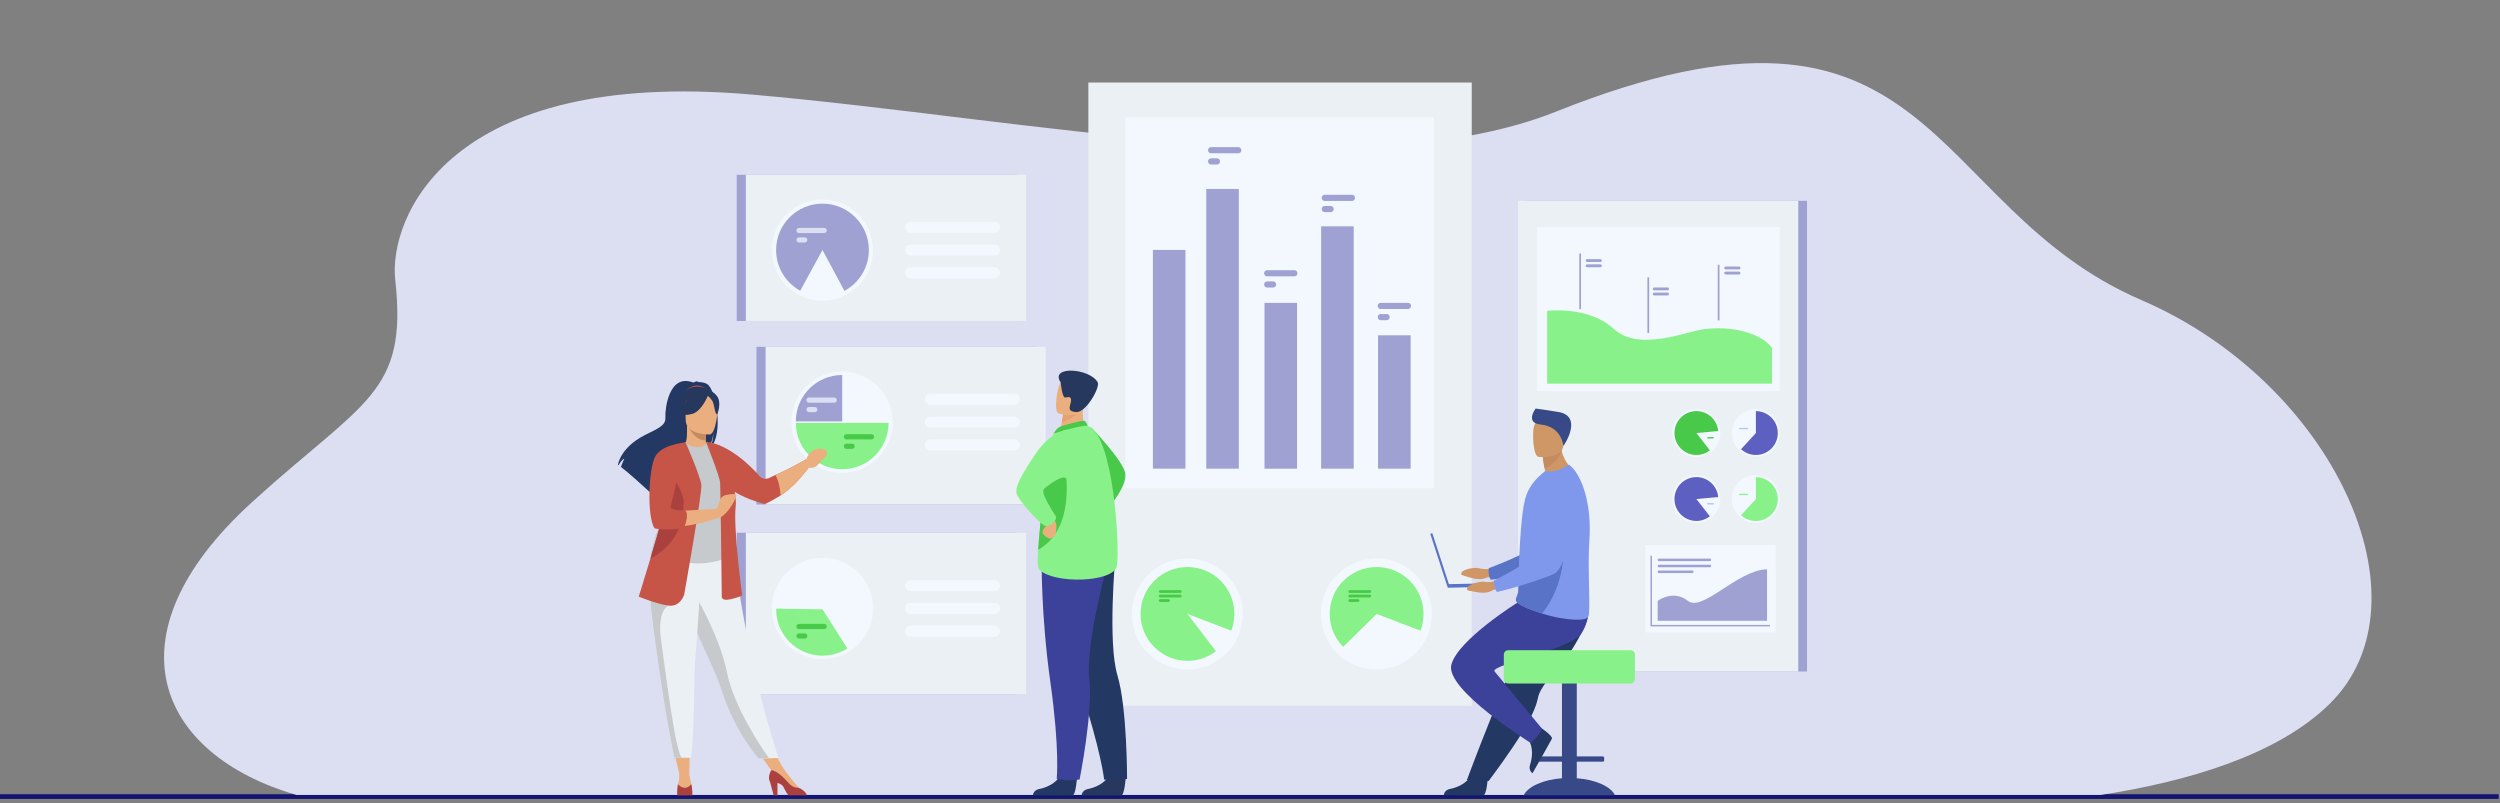 <?xml version="1.0" encoding="utf-8"?>
<!-- Generator: Adobe Illustrator 24.1.3, SVG Export Plug-In . SVG Version: 6.00 Build 0)  -->
<svg version="1.1" xmlns="http://www.w3.org/2000/svg" xmlns:xlink="http://www.w3.org/1999/xlink" x="0px" y="0px"
	 viewBox="0 0 8291.3 2664.4" style="enable-background:new 0 0 8291.3 2664.4;" xml:space="preserve">
<rect x="0" y="0" width="8291.3" height="2664.4" fill="#808080" stroke="none"/>
<style type="text/css">
	.st0{display:none;}
	.st1{display:inline;fill:#DCDEF2;}
	.st2{display:inline;fill:#131572;}
	.st3{display:inline;}
	.st4{fill:#EA8E50;}
	.st5{fill:#1E3D70;}
	.st6{display:inline;fill:#233862;}
	.st7{display:inline;fill:#3C4199;}
	.st8{fill:#9FA1D3;}
	.st9{display:inline;fill:#FFB07B;}
	.st10{display:inline;fill:#EAF0F4;}
	.st11{display:inline;fill:#C6CACC;}
	.st12{fill:#EAF0F4;}
	.st13{display:inline;fill:#EA8E50;}
	.st14{display:inline;fill:#163560;}
	.st15{display:inline;fill:#5E60C1;}
	.st16{display:inline;fill:#E49963;}
	.st17{display:inline;fill:#49C949;}
	.st18{display:inline;fill:#89F18A;}
	.st19{display:inline;fill:#D68D5D;}
	.st20{fill:#5E60C1;}
	.st21{fill:#89F18A;}
	.st22{display:inline;fill:#C65447;}
	.st23{display:inline;fill:#AA413E;}
	.st24{display:inline;fill:#B5453C;}
	.st25{display:inline;fill:#FFFFFF;}
	.st26{fill:#E8C6A7;}
	.st27{display:inline;fill:#C69D7B;}
	.st28{display:inline;fill:#E8C6A7;}
	.st29{display:inline;fill:#FFB27D;}
	.st30{display:inline;fill:#2C3A64;}
	.st31{display:inline;fill:#ED975D;}
	.st32{fill:#131572;}
	.st33{fill:#DCDEF2;}
	.st34{fill:#F3F8FF;}
	.st35{fill:#AEC5F6;}
	.st36{fill:#49C949;}
	.st37{fill:#233862;}
	.st38{fill:#27385F;}
	.st39{fill:#3C4199;}
	.st40{fill:#EBAF7F;}
	.st41{fill:#E6A26E;}
	.st42{fill:#C65447;}
	.st43{fill:#C28B60;}
	.st44{fill:#C6CACC;}
	.st45{fill:#7398A5;}
	.st46{fill:#AA413E;}
	.st47{fill:#D09766;}
	.st48{fill:#5974C6;}
	.st49{fill:#384987;}
	.st50{fill:#7F98EC;}
</style>
<g id="_x3C_Layer_x3E_" class="st0">
	<path class="st1" d="M7955,2655.2H389.5c-1.1-5.2-2.3-10.5-3.4-15.8c-79-375.4-110.6-968.9,317.3-1383.8
		c865.3-839,1983.5-137.7,2403.1-158.2c419.6-20.5,443.2-825.5,1696.9-921.7c969.3-74.3,2561.2-80.2,2221.6,1235.1
		c-224.3,868.8,830.5,591.9,927.8,1228.6C7953.6,2644.6,7954.3,2649.8,7955,2655.2z"/>
	<path class="st2" d="M8291.3,2642.1v10.3c0,1.5-1.2,2.7-2.7,2.7H2.3c-1.5,0-2.7-1.2-2.7-2.7v-10.3c0-1.5,1.2-2.7,2.7-2.7h8286.3
		C8290.1,2639.4,8291.3,2640.6,8291.3,2642.1z"/>
	<g class="st3">
		<path class="st4" d="M2061,1607.3l18.9,15.4c0,0,51.8-18.6,63.5,43c0,0,3.1,26.2-13.5,26.3c-16.6,0.1-9.8-2.9-33.3-2.2
			c-23.5,0.7-43-11.7-46.5-30.8l-11.3-16.2L2061,1607.3z"/>
		<path class="st5" d="M2058.8,1640.3c15.1-15.8,13.9-27.4,13.9-27.4s-174.9-143.2-192.6-154.8c-12.1-7.9-140.9-122.1-201.1-191.7
			c-29.9-34.5-66.9-21.1-109.2-9l-34.9,10c-42.1,12.1-53,70.9-18.5,99.5c97.2,80.6,259,171.2,289.3,190.2
			c75.1,47.3,222.2,103.4,222.2,103.4S2045.8,1653.8,2058.8,1640.3z"/>
	</g>
	<path class="st6" d="M2258.4,2519.9c0,0,42.4,31.8,107.5,15c0,0,52.4-11.9,63.9,14.2c0,0-80.4,40.9-100.8,52
		c-15.3,8.4-31.3,21.7-42.7,32c-9,8.1-22.9,7-30.5-2.4c-3.5-4.4-7.6-9.5-12-15.5c-12.4-16.8-41.3-71.1-41.3-71.1L2258.4,2519.9z"/>
	<path class="st7" d="M2283.3,2503.8c0,0-25.8,59.6-85.5,48.6c0,0-121.7-100.5-205.2-205c-27.1-33.9-50.2-68.2-63.8-99.7
		c-55.4-128.2-204.8-319.4-299.8-416.3l237.7-86c0,0,76.1,153.2,177.5,341.3C2117.2,2222.4,2203.2,2376.1,2283.3,2503.8z"/>
	<g class="st3">
		<path class="st8" d="M2297.2,1372.4c1.6-14.8,2-29.4,1.4-43.7c-0.3-6.6,3.4-12.8,9.4-15.6l70.2-32.6c7.5-3.5,11.2-12.2,8.3-20
			l-24.2-66.6c-2.7-7.5-10.6-11.7-18.4-9.8l-69.2,17c-6.8,1.7-13.8-1.3-17.5-7.3c-15.8-25.8-35.7-49-58.8-68.6
			c-5.6-4.8-7.3-12.8-4-19.5l19.1-39c3.7-7.4,1.1-16.4-5.9-20.9l-59.4-37.6c-7.1-4.5-16.3-2.8-21.4,3.8l-41.7,54.7
			c-12.8-3.2-26-5.6-39.5-7.1c-18.1-2-35.9-2.2-53.4-0.8c-6.6,0.5-12.9-3.1-15.7-9.1l-26.3-56.6c-3.6-7.7-12.5-11.4-20.5-8.5
			l-65.4,23.8c-8,2.9-12.5,11.3-10.5,19.6l14.2,57.9c1.6,6.7-1.1,13.6-6.8,17.4c-18.5,11.9-35.6,26-50.9,41.9
			c-4.9,5.1-12.6,6.4-19,3.3l-63.2-31.1c-7.5-3.7-16.5-1.1-20.9,5.9l-37.5,59.1c-4.5,7.2-2.8,16.6,3.9,21.7l61.5,46.8
			c5.2,3.9,7.4,10.6,5.7,16.9c-3.7,14-6.5,28.4-8.1,43.2c-0.9,7.9-1.4,15.7-1.6,23.4c-0.2,6.4-3.9,12.1-9.7,14.8l-67.4,31.3
			c-7.5,3.5-11.1,12.1-8.3,19.9l23.9,65.8c2.9,8,11.4,12.5,19.6,10.5l54.9-13.5c7.3-1.8,14.9,1.6,18.3,8.3
			c13.6,26.3,31.1,50.2,52,71.1c5,5,6.3,12.6,3.2,18.9l-28,57c-3.8,7.6-1.1,16.9,6,21.5l59,37.4c7.1,4.5,16.4,2.8,21.4-3.9
			l40.9-53.7c4.2-5.5,11.3-7.8,17.9-5.8c15.8,4.6,32.3,7.9,49.3,9.8c9.1,1,18.2,1.5,27.2,1.6c6.2,0.1,11.9,3.7,14.5,9.4l26.7,57.5
			c3.6,7.8,12.6,11.5,20.7,8.6l65.5-23.8c7.8-2.8,12.3-11.1,10.3-19.2l-11.3-46.2c-1.8-7.3,1.6-14.8,8.2-18.3
			c33.5-17.5,63.3-41.6,87.4-70.7c4.8-5.7,12.8-7.4,19.5-4.2l51.1,25.1c7.4,3.7,16.4,1.1,20.9-5.9l37.4-59.1
			c4.6-7.2,2.9-16.7-3.9-21.9l-59-44.9c-4.9-3.7-7.2-9.9-6.1-16C2295.1,1388.2,2296.3,1380.3,2297.2,1372.4z M2075,1484.2
			c-147.5,52.7-270-100.6-185.2-233.1c12.7-19.9,41.4-43,63.5-51.1c147.7-54.4,271.1,98.2,188,230.9
			C2128.2,1451.9,2098.4,1475.9,2075,1484.2z"/>
	</g>
	<path class="st6" d="M2044.2,2086.8l-51.6,260.6c-27.1-33.9-50.2-68.2-63.8-99.7c-55.4-128.2-204.8-319.4-299.8-416.3l237.7-86
		C1866.7,1745.5,1942.8,1898.7,2044.2,2086.8z"/>
	<path class="st6" d="M1849.8,2554.5c0,0-2.6,47.5,55,53.9c0,0,34.8,0.7,34.9,31h-169.4c0,0-4.9-12.2-6-38.4
		c-0.9-20.1,19.5-72.6,19.5-72.6L1849.8,2554.5z"/>
	<path class="st7" d="M1788.7,1745.5c0,0,105.9,116.4,173.1,326c36.6,114.1-67,400.9-87.2,500.5c0,0-69.5,5.9-117-12.5
		c0,0-3.6-205.8,24.2-364.4c15.6-88.8-139.4-189.9-207.2-350.3c-46.1-109.1,10-107.3,78.9-109.9L1788.7,1745.5z"/>
	<path class="st9" d="M1666.5,1226.3c-58.9,33.3-179.6,2.6-179.6,2.6s49-56,26.7-146.2l46.3,23.5l49.7,25.2c0,0,3.2,15.9,5.4,44.5
		c0.6,7.4,1.1,15.6,1.4,24.6C1646.7,1209.7,1666.5,1226.3,1666.5,1226.3z"/>
	<path class="st10" d="M1882.5,1739.5c0,10.4-11.9,15.3-14.5,15.8c-23.8,4.3-90.1,30.2-149.9,36.1c-50.3,5.3-97.1,0.3-148.4-10
		c-6.8-1.4-22.8-5.7-23.9-12.2c-1.4-7.1-198-400.8-45.2-569.9c3.6-4,33.8,3.2,61.4,9.7c25.5,6,48.9,2.7,69.7-5.7l25.9,13.6
		c31.8,17.7,91.9,80.6,98.9,130c3.6,25.1,17.9,43.7,22.1,65.8c1.5,8.2,3.1,16.1,4.7,23.9c3.1,15.3,6.4,29.8,9.7,43.6
		c9,37.3,18.5,69.5,27.8,97.2c9.9,29.5,19.6,54,28.3,74.5c11.3,26.6,20.8,46.5,26.7,61.7C1880.1,1724.3,1882.5,1732.7,1882.5,1739.5
		z"/>
	<path class="st11" d="M1875.9,1713.5c-277.5-130.8-373.7-381.9-373.7-381.9s225.5,83.2,281.1,104.8c3.1,15.3,6.4,29.8,9.7,43.6
		c9,37.3,18.5,69.5,27.8,97.2c9.9,29.5,19.6,54,28.3,74.5C1860.4,1678.4,1870,1698.3,1875.9,1713.5z"/>
	<g class="st3">
		<path class="st12" d="M2038.3,1637.8l24,8.8c0,0,48-34,77.9,21.3c0,0,10.8,24.1-6.3,29.4c-17.1,5.2-10.9,0.3-35,8.3
			c-24.1,8-47.8,2.2-56.9-15l-16.3-12L2038.3,1637.8z"/>
		<path class="st12" d="M2058,1671.7c8.9-23.1,12.9-33.6,12.9-33.6s-181.2-147.7-199.7-160.4c-12.6-8.6-137.9-102.3-198.9-175.2
			c-30.3-36.2-78.1-52.7-124.3-43.1l-38,8c-45.9,9.6-60.9,67.8-25.2,98.3c100.4,86,269.6,185.8,301.2,206.6
			c78.3,51.5,251.6,123.7,251.6,123.7S2051.1,1689.8,2058,1671.7z"/>
	</g>
	<path class="st13" d="M1615.1,1176c-57.9,3.3-95.6-44.6-95.6-44.6s26.2-14.5,40.5-25.2l49.7,25.2
		C1609.6,1131.4,1612.8,1147.4,1615.1,1176z"/>
	<path class="st9" d="M1639.7,1116.5c0,0-87.8,63-126.2,7.7c-38.4-55.3-75.6-84.4-21.2-126.9c54.4-42.6,80.1-29.1,97.4-13.8
		C1607.1,998.8,1661.6,1098.7,1639.7,1116.5z"/>
	<path class="st6" d="M1599.1,933.6c-3.2-21.2-10.2-36.2-10.2-36.2s-5.5,22.8-47.2,19.7c-41.7-3.1-107.8,4.1-129.8,51.6
		c-1.4,3-2.7,6.1-3.8,9.3c-4-10.5-4.9-26.3-4.9-26.3c-7.9,20.5,0,46.1,0,46.1h0c-0.1,0.7-0.2,1.5-0.3,2.2c-9.2,7.8-16.9,32-16.9,32
		c2.8-6.7,9.6-11.2,15.6-13.9c-0.2,37,14.8,73.1,41.1,83.9c38.5,15.7,38.2,3.7,76.9,29.4c0,0,10.4-12.9,3.3-21.5
		c-7.1-8.7-33.8-21.2-18.9-33.8c15-12.6,20.5,1.6,26-7.1c5.5-8.7-22-33.8,13.4-57.4C1578.6,987.9,1602.2,954.8,1599.1,933.6z"/>
	<path class="st14" d="M6516.1,2561.8c0,0,4.7,76.3,19.5,77.4c2,0.1,74.9,0.1,74.9,0.1h93.2c0,0-0.7-23-27.9-27.7
		c-27.2-4.7-72.7-23.9-89.2-59.8C6569.2,2514.1,6516.1,2561.8,6516.1,2561.8z"/>
	<path class="st7" d="M6147.6,1934.9c13.3,25.1,28.6,48.7,44.5,71c48.9,68.9,102.2,125.7,111.5,179.4c1.8,10.7,4.8,22.2,8.6,34.4
		c3.9,12.3,8.7,25.2,14.2,38.6c20.8,50.3,51.8,106.7,82.8,157.9c53.6,88.6,104,162.5,104,162.5l92.4-4.4
		c-3.7-10.3-44-132.6-98-282.1c-21.9-60.7-45.2-125.2-67.7-187.5c-3-8.3-6-16.6-9-24.8c-6.9-19-13.6-37.8-20.2-56.1
		c-50.6-140.3-91-252.1-91-252.1s-202.4-85.5-223.4-30.1C6079.1,1787.3,6093.2,1832.1,6147.6,1934.9z"/>
	<path class="st6" d="M6317.6,2479.2c0,0-33.9,31.4-27.2,53.7c6.6,22.3,37.2,37.2,41.3,64.4c4.1,27.3,20.6,42.1,35.5,42.1
		c14.9,0,70.9,0,70.9,0s10.9-19.2-15.5-25c-26.4-5.8-36.4-37.8-34.7-67.5c1.7-29.7-2.5-69.4-2.5-69.4l-56.2-13.2L6317.6,2479.2z"/>
	<path class="st15" d="M6347.6,1761.2c0,0,213,345.5,213,373c0,60.8-160.9,410.9-160.9,410.9s-85.4-45.1-82-76.8
		c0,0,51.3-245.7,66.2-285.2c14.9-39.5-269.2-188.3-284.1-368.1L6347.6,1761.2z"/>
	<path class="st16" d="M6452,1583.6c0,0,43.9,25,56.2,25c12.3,0,60.6-9.3,74-2.5c13.5,6.9,37.8,34.5,42.4,43.6
		c8.2,16.2-33.1,9.1-52.6-4.8c-2.8-2-6.4-2.8-9.8-2c-10.1,2.2-31.1,6-41.3,2.3c-13.6-5-85.5-10.7-85.5-10.7L6452,1583.6z"/>
	<path class="st17" d="M6117.8,1243.4c0,0,45.5,323.6,120.9,352.6c37.2,14.3,201.6,46.7,250.3,50c0,0,11.9-9.7,9-49
		c0,0-172.3-63.2-196.7-97.6c-36.4-51.2,22.6-209.1-23.1-257.2C6232.5,1194.1,6155.5,1173.4,6117.8,1243.4z"/>
	<path class="st16" d="M6295.8,1223c-60.9,15.7-161.8-40.7-161.8-40.7s39.2-26.3,53.7-84.2c0.7-2.9,1.4-5.9,2-9
		c6.4-1.4,18.4-3.9,31.3-6.6l46.5,41.7c0,0-1.1,17.3-6.9,47c-1,5.2-2.2,10.8-3.5,16.7C6282.1,1203.4,6295.8,1223,6295.8,1223z"/>
	<path class="st18" d="M6069.6,1475.3c8.7,117.3-2.7,295.6,7.1,326.5c8.5,26.6,105.8,10.8,144.6,1.9c14.4-3.3,31.8-8,49.7-13.6
		c50.1-15.5,104.8-37.7,110.6-54.2c0.2-0.6,0.4-1.3,0.5-1.9c0.5-2.4,0.4-4.6-0.1-6.9c-2-8.4-9.5-17.5-10.4-38.2
		c-1-23.2-0.8-50.5-1.7-79.9c0-3.3-0.1-6.9-0.5-10.2l0-1.2c0-0.6,0-1.2,0-1.9c-0.8-32.7-2.6-67.2-4.5-101.3
		c-1.3-21.4-2.7-42.7-4.4-63c-4.4-52.5-10.3-99.2-18.1-128.8c-12.7-48.1-40.8-79.5-66.4-102.5l-18.5-15.9
		c-20.6,4.5-45.1,1.5-67.1-8.9c-23.9-11.3-32.1-19.5-36.3-16.4C6099,1201.5,6059.3,1331.9,6069.6,1475.3z"/>
	<path class="st17" d="M6271.1,1790.1c50.1-15.5,104.8-37.7,110.6-54.2c0.2-0.6,0.4-1.3,0.5-1.9c0-2.3-0.1-4.6-0.1-6.9
		c-2-8.4-9.5-17.5-10.4-38.2c-1-23.2-0.8-50.5-1.7-79.9c0-3.3-0.1-6.9-0.5-10.2l0-1.2c0-0.6,0-1.2,0-1.9l-202.7-258.2
		C6166.9,1337.6,6030.6,1621.3,6271.1,1790.1z"/>
	<path class="st19" d="M6267.5,1124.2c0,0-1.1,17.3-6.9,47c-45.4-14.7-66-55.7-72.9-73.1c0.7-2.9,1.4-5.9,2-9
		c6.4-1.4,18.4-3.9,31.3-6.6L6267.5,1124.2z"/>
	<path class="st16" d="M6273.6,1150.4c0,0-99-16.5-87.8-78c11.2-61.5,6-105,69.7-97.1c63.7,7.9,71.6,33.7,72.9,55.1
		C6329.7,1051.8,6299.6,1153.1,6273.6,1150.4z"/>
	<g class="st3">
		
			<rect x="6700.2" y="1443.5" transform="matrix(-0.951 -0.309 0.309 -0.951 12597.559 5123.941)" class="st20" width="9.2" height="240.4"/>
		
			<rect x="6420" y="1661.7" transform="matrix(-1 -2.134937e-02 2.134937e-02 -1 13055.07 3477.775)" class="st20" width="252.3" height="15.1"/>
	</g>
	<path class="st16" d="M6424.9,1686.1c0,0,81,21.4,111.4,19.1c30.4-2.2,55.7-16.7,59.5-24.2c3.8-7.5,11.9-20.9-8.8-18.5
		c-20.7,2.5-48.9,6.9-49.8,2.9c-0.9-4,16.9-3.6,16.9-3.6s5.4-7.8-1.4-8.1c-6.8-0.3-26.4-5.6-33.8-2c-7.3,3.7-14.1,17.2-19.4,16.6
		c-5.3-0.6-67.8-28.1-67.8-28.1L6424.9,1686.1z"/>
	<path class="st18" d="M6137.9,1256.7c0,0,9.6,326.7,81.3,363.8c35.4,18.3,195.3,68.7,243.2,77.3c0,0,12.9-8.3,14.4-47.7
		c0,0-164.2-81.9-184.8-118.7c-30.6-54.9,45.5-205.3,5.4-258.2C6257.3,1220.3,6183.1,1191.3,6137.9,1256.7z"/>
	<path class="st7" d="M6187.7,1098.1c0,0-1.1-21.1,11.9-33.2c0,0-4.5-21.2,3.8-24.6c8.4-3.5,10.1,14.3,13.9,11.5
		c3.8-2.8,20.9-16,28.2-35.6c7.3-19.5,74.3,4.1,82.2,7.6s32.9-9.4,37.8-19.8c0,0-14-11.2-20.2-19.5c-6.3-8.4-50.2-64.9-111.6-48.8
		c-61.4,16-69.7,45.3-66.3,70.4C6171,1031.3,6162.6,1089.7,6187.7,1098.1z"/>
	<g class="st3">
		<path class="st8" d="M6089.7,1807l-191.8-115.6c-15.9-9.8-24.9-27.6-23.5-46.2c2-23.7,2.9-47.6,2.9-71.8c0-45-3.2-88.9-10-131.7
			c-3.2-20,5.9-39.8,23.2-50.1l200.4-120.9c21.5-12.7,29.6-40.1,18.3-62.8l-94.3-192c-10.8-21.7-35.9-31.8-58.6-23.7l-202.6,73.5
			c-19.5,7.6-41.8,1-55-16.1c-55.7-72.1-122.9-135.1-198.9-186.7c-18.3-12.5-25.9-36.4-18.3-57.2l45-123.1
			c8.3-23.5-2-49.8-24.4-61.1l-190.8-93.3c-3.9-2-7.8-3.4-12-4.2c-19.5-4.2-40.3,4.6-50.8,22.5L5162,689.7l-21,34.9
			c-39.3-5.6-79.9-8.5-120.7-8.5c-55,0-109,5.1-160.8,14.9c-19.8,3.7-39.8-4.9-50.1-22.2l-97.2-161.5c-13.4-22-41.3-30.3-64.3-18.8
			l-146.8,72.1l-42,20.8c-23,11.2-34,38.1-25.2,62.1l61.3,169.3c7.3,19.5,1.5,41.5-14.7,54.2c-47.6,38.8-91.1,82.6-129.3,130.5
			c-3.7,3.9-6.6,7.8-9.8,12c-1,1.5-2.2,2.7-3.4,3.9c-13.4,14.4-34.2,19.1-52.8,12.2l-200.1-72.6c-2.2-1-4.6-1.5-6.8-2
			c-21.5-4.4-44,6.4-54,26.4l-93.3,190.1c-11.2,23-3.2,50.6,18.8,64l200.1,120.5c17.1,10,25.9,29.6,22.7,49.1
			c-6.6,43-10,87.2-10,132.4c0,23.9,1,47.6,2.9,71.1c1.5,19.1-7.8,37.4-24.2,47.2L3948.9,1808c-21.3,12.7-29.3,39.8-18.3,62.3
			l93.6,189.9c11.2,23,37.9,34,62.3,25.2l160.3-58.2c21.5-7.8,45.2,0,57.9,18.8c49.1,74.5,109.7,140.7,179.1,196.7
			c16.6,12.9,23,35.4,15.6,55.5l-65.5,180.3c-8.8,24.2,2.2,51.1,25.2,62.5l189.4,93.1c22.7,11.2,50.3,2.9,63-18.6l5.1-8.3
			l100.4-166.4c10.8-17.8,31-26.9,51.6-23.2h0.2c49.1,8.8,99.7,13.4,151.5,13.4c27.6,0,54.7-1.5,81.9-3.9c18.8-2,36.9,7.1,46.7,23.2
			l98.7,164c13.4,22.5,42,30.8,65.2,19.3l189.1-93.1c5.4-2.7,10-6.4,13.9-10.3c12.5-13.2,17.1-33,10.8-50.8l-49.4-135.1
			c-5.9-16.6-2.4-35.2,8.6-48.4c2.9-3.4,6.4-6.6,10.3-9.3c95.3-63.5,176.7-145.4,239.9-240.9c10.5-16.4,30.1-24.2,48.9-21
			c2.7,0.5,5.4,1.2,8.1,2.2l162,58.9c23.5,8.6,49.6-2,60.8-24.4l2.2-4.4l91.1-185.2C6120.3,1848.3,6112,1820.5,6089.7,1807z
			 M4575.6,1441.7c9.3-33,22-66.5,38.6-99.9c31.8-63.8,110.2-142.7,174.2-174.2c6.8-3.4,13.7-6.6,20.5-9.8
			c418.8-188.1,822.7,223.1,619.6,642.1c-26.6,54.7-85.5,119-142.9,158.8c-13.4,9-26.6,17.1-39.1,23c-58.4,28.3-116.6,45-173.2,51.3
			C4750.3,2069,4484.4,1772.1,4575.6,1441.7z"/>
	</g>
	<g class="st3">
		<path class="st21" d="M7565.8,2326.8L7523,2301c-3.5-2.2-5.6-6.2-5.2-10.3c0.4-5.3,0.7-10.6,0.7-16c0-10-0.7-19.8-2.2-29.4
			c-0.7-4.5,1.3-8.9,5.2-11.2l44.7-27c4.8-2.8,6.6-8.9,4.1-14l-21-42.9c-2.4-4.9-8-7.1-13.1-5.3l-45.2,16.4
			c-4.4,1.7-9.3,0.2-12.3-3.6c-12.4-16.1-27.4-30.2-44.4-41.7c-4.1-2.8-5.8-8.1-4.1-12.8l10-27.5c1.9-5.2-0.4-11.1-5.5-13.6
			l-42.6-20.8c-0.9-0.4-1.7-0.8-2.7-0.9c-4.4-0.9-9,1-11.3,5l-19.3,32l-4.7,7.8c-8.8-1.3-17.8-1.9-26.9-1.9
			c-12.3,0-24.3,1.1-35.9,3.3c-4.4,0.8-8.9-1.1-11.2-5l-21.7-36c-3-4.9-9.2-6.8-14.3-4.2l-32.8,16.1l-9.4,4.6
			c-5.1,2.5-7.6,8.5-5.6,13.9l13.7,37.8c1.6,4.4,0.3,9.3-3.3,12.1c-10.6,8.7-20.3,18.4-28.8,29.1c-0.8,0.9-1.5,1.7-2.2,2.7
			c-0.2,0.3-0.5,0.6-0.8,0.9c-3,3.2-7.6,4.3-11.8,2.7l-44.7-16.2c-0.5-0.2-1-0.3-1.5-0.4c-4.8-1-9.8,1.4-12.1,5.9L7084,2193
			c-2.5,5.1-0.7,11.3,4.2,14.3l44.7,26.9c3.8,2.2,5.8,6.6,5.1,11c-1.5,9.6-2.2,19.5-2.2,29.6c0,5.3,0.2,10.6,0.7,15.9
			c0.3,4.3-1.7,8.3-5.4,10.5l-43,26c-4.7,2.8-6.5,8.9-4.1,13.9l20.9,42.4c2.5,5.1,8.5,7.6,13.9,5.6l35.8-13c4.8-1.7,10.1,0,12.9,4.2
			c11,16.6,24.5,31.4,40,43.9c3.7,2.9,5.1,7.9,3.5,12.4l-14.6,40.2c-2,5.4,0.5,11.4,5.6,14l42.3,20.8c5.1,2.5,11.2,0.7,14.1-4.1
			l1.1-1.9l22.4-37.1c2.4-4,6.9-6,11.5-5.2h0.1c11,2,22.2,3,33.8,3c6.2,0,12.2-0.3,18.3-0.9c4.2-0.4,8.2,1.6,10.4,5.2l22,36.6
			c3,5,9.4,6.9,14.6,4.3l42.2-20.8c1.2-0.6,2.2-1.4,3.1-2.3c2.8-2.9,3.8-7.4,2.4-11.3l-11-30.2c-1.3-3.7-0.5-7.9,1.9-10.8
			c0.7-0.8,1.4-1.5,2.3-2.1c21.3-14.2,39.4-32.4,53.6-53.8c2.3-3.7,6.7-5.4,10.9-4.7c0.6,0.1,1.2,0.3,1.8,0.5l36.2,13.1
			c5.2,1.9,11.1-0.4,13.6-5.5l0.5-1l20.3-41.3C7572.6,2336,7570.8,2329.8,7565.8,2326.8z M7227.9,2245.3c2.1-7.4,4.9-14.8,8.6-22.3
			c7.1-14.2,24.6-31.8,38.9-38.9c1.5-0.8,3.1-1.5,4.6-2.2c93.5-42,183.6,49.8,138.3,143.3c-5.9,12.2-19.1,26.6-31.9,35.4
			c-3,2-5.9,3.8-8.7,5.1c-13,6.3-26,10-38.7,11.5C7266.8,2385.3,7207.5,2319,7227.9,2245.3z"/>
	</g>
	<g class="st3">
		<path class="st12" d="M7998.1,1489.9l-64.2-38.7c-5.3-3.3-8.3-9.2-7.8-15.4c0.7-7.9,1-15.9,1-24c0-15-1.1-29.7-3.3-44.1
			c-1.1-6.7,2-13.3,7.8-16.8l67-40.5c7.2-4.2,9.9-13.4,6.1-21l-31.5-64.2c-3.6-7.3-12-10.6-19.6-7.9l-67.7,24.6
			c-6.5,2.5-14,0.3-18.4-5.4c-18.6-24.1-41.1-45.2-66.5-62.4c-6.1-4.2-8.7-12.2-6.1-19.1l15-41.2c2.8-7.8-0.7-16.7-8.2-20.4
			l-63.8-31.2c-1.3-0.7-2.6-1.1-4-1.4c-6.5-1.4-13.5,1.6-17,7.5l-28.9,47.9l-7,11.7c-13.2-1.9-26.7-2.9-40.4-2.9
			c-18.4,0-36.4,1.7-53.8,5c-6.6,1.2-13.3-1.6-16.8-7.4l-32.5-54c-4.5-7.4-13.8-10.1-21.5-6.3l-49.1,24.1l-14.1,6.9
			c-7.7,3.8-11.4,12.7-8.4,20.8l20.5,56.6c2.5,6.5,0.5,13.9-4.9,18.1c-15.9,13-30.5,27.6-43.2,43.6c-1.2,1.3-2.2,2.6-3.3,4
			c-0.3,0.5-0.7,0.9-1.1,1.3c-4.5,4.8-11.4,6.4-17.7,4.1l-66.9-24.3c-0.7-0.3-1.6-0.5-2.3-0.7c-7.2-1.5-14.7,2.1-18.1,8.8
			l-31.2,63.6c-3.8,7.7-1.1,16.9,6.3,21.4l66.9,40.3c5.7,3.3,8.7,9.9,7.6,16.4c-2.2,14.4-3.4,29.2-3.4,44.3c0,8,0.3,15.9,1,23.8
			c0.5,6.4-2.6,12.5-8.1,15.8l-64.4,38.9c-7.1,4.2-9.8,13.3-6.1,20.8l31.3,63.5c3.8,7.7,12.7,11.4,20.8,8.4l53.6-19.5
			c7.2-2.6,15.1,0,19.4,6.3c16.4,24.9,36.7,47.1,59.9,65.8c5.6,4.3,7.7,11.8,5.2,18.6l-21.9,60.3c-2.9,8.1,0.7,17.1,8.4,20.9
			l63.3,31.1c7.6,3.8,16.8,1,21.1-6.2l1.7-2.8l33.6-55.7c3.6-6,10.4-9,17.2-7.8h0.1c16.4,2.9,33.3,4.5,50.7,4.5
			c9.2,0,18.3-0.5,27.4-1.3c6.3-0.7,12.3,2.4,15.6,7.8l33,54.8c4.5,7.5,14.1,10.3,21.8,6.5l63.3-31.1c1.8-0.9,3.4-2.1,4.7-3.4
			c4.2-4.4,5.7-11,3.6-17l-16.5-45.2c-2-5.6-0.8-11.8,2.9-16.2c1-1.1,2.1-2.2,3.4-3.1c31.9-21.2,59.1-48.6,80.3-80.6
			c3.5-5.5,10.1-8.1,16.3-7c0.9,0.2,1.8,0.4,2.7,0.7l54.2,19.7c7.8,2.9,16.6-0.7,20.3-8.2l0.7-1.5l30.5-61.9
			C8008.3,1503.7,8005.5,1494.4,7998.1,1489.9z M7491.6,1367.7c3.1-11,7.4-22.2,12.9-33.4c10.6-21.3,36.9-47.7,58.3-58.3
			c2.3-1.1,4.6-2.2,6.9-3.3c140.1-62.9,275.2,74.6,207.3,214.8c-8.9,18.3-28.6,39.8-47.8,53.1c-4.5,3-8.9,5.7-13.1,7.7
			c-19.5,9.5-39,15-57.9,17.2C7550.1,1577.5,7461.2,1478.2,7491.6,1367.7z"/>
	</g>
	<g class="st3">
		<path class="st12" d="M847.8,1480.1l-47.5-22c-3.9-1.9-6.5-5.8-6.6-10.2c-0.1-5.6-0.5-11.2-1.1-16.8c-1.1-10.5-3-20.6-5.7-30.4
			c-1.2-4.6,0.4-9.4,4.1-12.2l43.6-33.2c4.7-3.5,5.9-10.1,2.7-15.1l-26.8-42.3c-3-4.8-9.2-6.5-14.2-4l-45.3,22.2
			c-4.4,2.3-9.7,1.3-13.2-2.4c-14.8-15.4-32-28.3-51-38.4c-4.6-2.4-6.9-7.8-5.7-12.8l7.4-29.8c1.3-5.7-1.7-11.5-7.2-13.6l-46.7-16.9
			c-1-0.4-1.9-0.6-2.9-0.7c-4.7-0.5-9.3,2.1-11.3,6.5l-16.5,35.5l-4,8.7c-9.3-0.3-18.8,0-28.3,1.1c-12.8,1.4-25.2,3.9-37,7.5
			c-4.5,1.4-9.4-0.1-12.2-3.9l-26.7-35.1c-3.7-4.8-10.4-6-15.4-2.8l-32.3,20.5l-9.3,5.9c-5.1,3.2-6.9,9.7-4.3,15.1l18.5,37.8
			c2.2,4.4,1.4,9.6-2,13c-10.1,10.2-19.1,21.5-26.8,33.6c-0.8,1-1.3,2-2,3c-0.2,0.4-0.4,0.7-0.7,1c-2.8,3.7-7.5,5.3-12,4.2
			l-48.4-11.8c-0.5-0.2-1.1-0.2-1.6-0.3c-5.1-0.5-10.1,2.6-11.9,7.5l-16.9,46.6c-2,5.6,0.5,11.8,6,14.4l49.6,23
			c4.2,1.9,6.8,6.2,6.5,10.9c-0.4,10.2-0.1,20.5,1,31.1c0.6,5.6,1.4,11.1,2.5,16.5c0.8,4.4-0.9,8.9-4.4,11.6l-41.9,31.9
			c-4.6,3.5-5.8,10-2.7,15l26.6,41.8c3.2,5.1,9.7,6.9,15.1,4.3l35.8-17.6c4.8-2.4,10.5-1.1,13.9,2.9c13.3,16.1,29.1,30,46.6,41.2
			c4.2,2.6,6.2,7.7,5,12.5l-10.7,43.6c-1.4,5.8,1.8,11.8,7.4,13.9l46.4,16.9c5.6,2,11.8-0.6,14.2-5.9l1-2.1l19.2-41.2
			c2.1-4.4,6.5-7,11.4-6.7l0.1,0c11.6,0.8,23.5,0.6,35.6-0.7c6.4-0.7,12.7-1.7,18.9-3c4.3-0.9,8.8,0.7,11.4,4.2l27.1,35.6
			c3.7,4.9,10.6,6.1,15.7,2.8l41.6-26.4c1.2-0.8,2.2-1.7,3-2.7c2.6-3.4,3.1-8.1,1.2-12.1l-14.9-30.2c-1.8-3.7-1.5-8.1,0.8-11.5
			c0.6-0.9,1.3-1.7,2.2-2.4c20.6-17.2,37.4-38.3,49.7-62.1c2-4.1,6.4-6.4,10.8-6.1c0.6,0,1.3,0.1,1.9,0.3l39.2,9.6
			c5.7,1.4,11.5-1.7,13.5-7.2l0.4-1.1l16.5-45.4C855.9,1488.9,853.3,1482.6,847.8,1480.1z M486.3,1433.3c1.3-7.9,3.4-16,6.5-24.2
			c5.8-15.6,22-36,36.1-44.9c1.5-1,3-1.9,4.5-2.8c92.7-54.3,197,31.1,160.3,133.7c-4.8,13.4-16.9,29.8-29.2,40.5
			c-2.9,2.4-5.8,4.7-8.5,6.3c-12.9,8.1-26,13.4-39,16.3C542.8,1574.8,473.5,1512.4,486.3,1433.3z"/>
	</g>
	<path class="st16" d="M4896.3,2364.4c4,4.5,4.5,9.6,2.5,15c0,0,0,0.1,0,0.1c-3.6,10-15.6,21.2-29.5,32.3c-1.8,1.4-3.4,2.7-4.7,3.9
		c-0.4,0.3-0.7,0.6-1.1,1c-0.3,0.2-0.6,0.5-0.8,0.7c-13,11.9-8.1,14.7-31.4,38.9c-26.5,27.6-44.8,28.1-50,25.6
		c-4.4-2.1,4.5-16.8,14.4-33.3c0.5-0.8,1-1.6,1.4-2.4c1.3-2.2,2.6-4.4,3.9-6.6c11.6-19.8,8.6-29.1,5.9-58.6
		c-2.2-24-37.3-133.9-37.3-133.9l50.9-8.8c0,0,15.3,87.5,32.2,101c9,7.2,19.1,7.3,27.8,12.6c0.6,0.4,1.2,0.8,1.8,1.1
		C4887.3,2356.5,4892.3,2359.8,4896.3,2364.4z"/>
	<path class="st22" d="M4896.3,2364.4c4,4.5,4.5,9.6,2.5,15c0,0,0,0.1,0,0.1c-4.4,10-16.1,21.1-29.5,32.2c-1.8,1.5-3.3,2.8-4.7,4
		c-0.4,0.3-0.7,0.6-1.1,1c-0.3,0.2-0.6,0.5-0.8,0.7c-13,11.9-8.1,14.7-31.4,38.9c-26.5,27.6-44.8,28.1-50,25.6
		c-4.4-2.1,4.5-16.8,14.4-33.3c5.2-1.9,29.2-11.6,47.3-34.9c16-20.4,26.6-46.6,37.5-61.8c0.6,0.4,1.2,0.8,1.8,1.1
		C4887.3,2356.5,4892.3,2359.8,4896.3,2364.4z"/>
	<path class="st16" d="M4486.1,2332.6c-3.1,15.7-25.5,13.1-50.5,7c-25-6.1-19.1,1.2-54.7-2.8c-35.6-3.9-46.4-17.2-47.5-22.5
		c-1-4.7,16.6-6.4,35.5-8.5c2.4-0.3,4.8-0.6,7.1-0.9c21.3-2.7,36.9-16.4,56.2-27.7c18.3-10.7,45.7-54.3,45.7-54.3l48.8,3.9
		c0,0-25.6,38.9-35.5,55.8c-5.8,9.9-5.5,23.1-4.8,33.3C4486.8,2321.4,4487.2,2327.1,4486.1,2332.6z"/>
	<path class="st22" d="M4435.5,2339.6c-25-6.1-19.1,1.2-54.7-2.8c-35.6-3.9-46.4-17.2-47.5-22.5c-1-4.7,16.6-6.4,35.5-8.5l0.2,0.4
		c0,0,21.3,15.1,51,15.8c24.1,0.6,49.7-6.3,66.4-6.1c0.4,5.5,0.7,11.2-0.4,16.7C4482.9,2348.3,4460.5,2345.7,4435.5,2339.6z"/>
	<path class="st16" d="M4594.7,1615.6c0,0-11.6-28.5-24.4-29.7c-12.8-1.2-53.5-7.6-56.4-1.7c-2.9,5.8,0,26.8,8.7,34.3
		c8.7,7.6,62.8,19.8,62.8,19.8L4594.7,1615.6z"/>
	<path class="st23" d="M4673.1,2020.5l105.2,283.1c0,0,16.2,1.6,31.7-2.9c14.3-4.1,30.6-14.9,30.6-14.9s-26.1-271.9-73.9-328.4
		C4718.8,1900.8,4673.1,2020.5,4673.1,2020.5z"/>
	<path class="st22" d="M5089.2,1905.9c0,0-302.3-102.2-369.7-80.5c-67.4,21.7-269.8,424.5-269.8,424.5s4.6,6.1,17,10.8
		c11.6,4.3,39.7,4.1,39.7,4.1s182.7-156.6,204.4-202.3c21.7-45.7,30.4-89.2,52.2-84.8c21.7,4.3,280.6,106.6,339.3,45.7
		c58.7-60.9,43.4-140,43.4-140L5089.2,1905.9z"/>
	<path class="st24" d="M4904.5,1430.4c-4.8-10-10.2-27.7-12.9-59.2c0.4,3.1,5.8,42.9,21.2,65.5c62.9,41.3,183.4,179.1,181,205.2
		c0,0,42.4-72,43.2-72.4c0,0,78.3-99.6-14.5-156.6c-47.2-29-46.9-66.2-45-98.5c2-32.3-12.9-171.4-107.3-135c0,0-15.2-6.7-22-5.7
		c0,0,5.5,1.1,8.4,4c-11-0.6-26.6,0.2-39.7,7.6C4882.3,1204.8,4851.3,1381.4,4904.5,1430.4z"/>
	<path class="st16" d="M4916.5,1438.7c-0.3,0.1,30.4,16.1,53.4,9.8c21.7-5.9,35.9-34.1,35.6-34.1c-9.2-1.8-11.8-14.5-11.6-68.7
		l-4.2,0.8l-69.9,13.8c0,0,1.6,22,1.6,42.7C4921.5,1420.3,4920.5,1436.8,4916.5,1438.7z"/>
	<path class="st19" d="M4919.9,1360.3c0,0,1.6,22,1.6,42.7c39.1-1.1,59.8-36.8,68.2-56.5L4919.9,1360.3z"/>
	<path class="st24" d="M4996.9,1338.8c0,0,20.5-32.4,25.4-60c3.5-19.8-6.6-93-80.2-82.5c0,0-21.4,2.1-41.5,15.7
		c-16,10.8-39,34.1-13.3,98l6.7,21.6L4996.9,1338.8z"/>
	<path class="st16" d="M4906.8,1379.9c0,0,92.5,1.5,92.5-56.1c0.1-57.6,12-96.2-47-99.6s-70.5,18.6-75.2,37.8
		C4872.4,1281.2,4882.7,1378,4906.8,1379.9z"/>
	<path class="st24" d="M4910.2,1222.8c0,0,25.3,67.6,64.2,77.6c38.9,10,55.7-0.4,55.7-0.4s-29.8-23.7-36-65
		C4994.1,1234.9,4929.3,1190.6,4910.2,1222.8z"/>
	<path class="st24" d="M4916.5,1228.2c0,0-18.9,15.1-23.5,29.8c-4.6,14.7-6.7,44.9-15.5,43.8c0,0-19.1-45.9,2.4-71.9
		C4902.6,1202.4,4916.5,1228.2,4916.5,1228.2z"/>
	<path class="st10" d="M5122.4,1687.5c9.1-38.2-21.9-112.5-54.3-173.9c-29.4-55.7-59.9-100.9-62.6-99.2c-77.5,46-84.5,7.8-84.5,7.8
		s-70.4,9.4-90.3,43.7c-27.6,47.5-57.6,189.9-87.1,187.8c-13.5-1-149.8-52.2-149.8-52.2s-22.7,21.3-18.4,47.4
		c0,0,67.3,45.1,124.2,73.8c30.1,15.2,57.3,25.9,70.1,22.8c25.9-6.1,66.4-66.2,88.3-101.6c0-0.1,0.1-0.2,0.1-0.2
		c27.9,158.1-10,194.1,9.2,210.8c20.3,17.6,49.3-8.4,113.1,19.3c41.8,18.2,99.9,44.4,139,49c20.5,2.4,35.8-1.2,40.8-15
		C5174.6,1867.3,5105.1,1760.4,5122.4,1687.5z"/>
	<path class="st25" d="M4927.4,1344.9c0,0-1.7,7.3-19.9,6.2c0,0-15.3-0.9-14.8-9C4892.6,1342.1,4907.4,1336.4,4927.4,1344.9z"/>
	<path class="st11" d="M5160.1,1907.5c-5,13.8-20.3,17.4-40.8,15c-27.1-11.8-143.9-57.1-142.6-87.8c1.9-45.4,22.5-46.9,8-102.9
		c-11.6-45,96.4-128.7,113.6-146.9c32.4,61.4,33.3,64.4,24.2,102.6C5105.1,1760.4,5174.6,1867.3,5160.1,1907.5z"/>
	<path class="st11" d="M4857.9,1643.8c-21.9,35.4-62.4,95.5-88.3,101.6c-12.8,3-40-7.6-70.1-22.8c22,5.7,43.3,5.5,64,3.5
		c22.5-2.2,29-29.7,64.5-71C4851.1,1628.2,4856.8,1634.9,4857.9,1643.8z"/>
	<path class="st16" d="M4966.2,1730.7c0,0-19.6-15.2-38.1-11.6c-18.5,3.6-27.6,16.3-26.8,22.1c0.7,5.8,10.5,22.1,24.6,23.6
		c14.1,1.5,54.4-8.7,54.4-8.7L4966.2,1730.7z"/>
	<path class="st10" d="M5005.5,1414.3c0,0,75.4,4.6,101.5,41c36.7,51.2,100.5,260.4,83.1,308.2l-229.3-1c0,0-5.6-26,2.2-38.5
		c7.7-12.6,133.4-32.9,139.2-38.7c5.8-5.8-72.5-113.1-72.5-130.5S5005.5,1414.3,5005.5,1414.3z"/>
	<polygon class="st18" points="4896.1,1658.6 4618.8,1658.6 4668.9,1833.1 4946.5,1833.1 	"/>
	<rect x="4669.9" y="1826.3" class="st17" width="363" height="6.8"/>
	<path class="st17" d="M4779.3,1743c-1.8-6.1-8.2-11.1-14.3-11.1c-6.1,0-9.7,5-7.9,11.1c1.8,6.1,8.2,11.1,14.3,11.1
		C4777.5,1754.1,4781,1749.2,4779.3,1743z"/>
	<path class="st18" d="M3511.8,2152.2v74c0,15.3-12.5,27.8-27.8,27.8h-437.3c-15.3,0-27.8-12.5-27.8-27.8v-74
		c0-15.3,12.5-27.8,27.8-27.8H3484C3499.3,2124.4,3511.8,2136.9,3511.8,2152.2z"/>
	<path class="st17" d="M3511.8,2212.7v13.5c0,15.3-12.5,27.8-27.8,27.8h-437.3c-15.3,0-27.8-12.5-27.8-27.8v-14.6h484.9
		C3506.6,2211.6,3509.3,2211.9,3511.8,2212.7z"/>
	<g class="st3">
		<path class="st26" d="M3124.2,2253.9l-19.7,74.7c0,0,0,0,0,0l-82.1,310.8h-8.6l47.4-257.8c0-0.3,0.1-0.5,0.2-0.8l23.5-127.5
			L3124.2,2253.9z"/>
	</g>
	<path class="st27" d="M3124.2,2253.9l-19.7,74.7c0,0,0,0,0,0c-1.1,0.6-37,19.1-43.1,52.2l23.5-127.5L3124.2,2253.9z"/>
	<g class="st3">
		<path class="st26" d="M3511.8,2639.4h-8.6l-66.9-253.2c0,0,0,0,0,0l-15.2-57.6c0,0,0,0,0,0l-19.7-74.7l39.4-0.7l13.4,72.9l10,54.6
			c0,0.3,0.1,0.5,0.2,0.8L3511.8,2639.4z"/>
	</g>
	<path class="st28" d="M3378.5,2351.7c0,0-0.1,0-0.1-0.1C3378.2,2351.3,3378.2,2351.3,3378.5,2351.7z"/>
	<path class="st27" d="M3454.1,2326.1c-7.3,10.6-17.3,30.5-17.9,60l-15.2-57.6c0,0,0,0,0,0l-19.7-74.7l39.4-0.7L3454.1,2326.1z"/>
	<path class="st7" d="M2958.9,668c10.2-10.6,17.1-6.6,17.1-6.6s120,92.2,131.5,98.9c11.5,6.7,167.6,11.2,167.6,11.2
		s62.5-0.7,77.7,31.4c13.2,27.9,3.9,51.9-9.7,69.6c-16.2,21-43.8,29.8-69.3,22.3c-57.2-16.7-171-50.8-192.3-63.8
		c-47.4-29-133-144.8-133-144.8S2950.9,676.3,2958.9,668z"/>
	<g class="st3">
		<path class="st21" d="M3088.3,578.5l-59.9-36.1c-5-3.1-7.8-8.6-7.3-14.4c0.6-7.4,0.9-14.9,0.9-22.4c0-14-1-27.8-3.1-41.1
			c-1-6.3,1.8-12.4,7.3-15.7l62.6-37.8c6.7-4,9.2-12.5,5.7-19.6l-29.5-60c-3.4-6.8-11.2-9.9-18.3-7.4l-63.3,23
			c-6.1,2.4-13.1,0.3-17.2-5c-17.4-22.5-38.4-42.2-62.1-58.3c-5.7-3.9-8.1-11.4-5.7-17.9l14-38.5c2.6-7.3-0.6-15.6-7.6-19.1
			l-59.6-29.2c-1.2-0.6-2.4-1.1-3.7-1.3c-6.1-1.3-12.6,1.5-15.9,7l-27,44.7l-6.6,10.9c-12.3-1.8-25-2.7-37.7-2.7
			c-17.2,0-34,1.6-50.2,4.7c-6.2,1.1-12.4-1.5-15.7-6.9l-30.4-50.5c-4.2-6.9-12.9-9.5-20.1-5.9l-45.9,22.5l-13.1,6.5
			c-7.2,3.5-10.6,11.9-7.9,19.4l19.2,52.9c2.3,6.1,0.5,13-4.6,16.9c-14.9,12.1-28.5,25.8-40.4,40.8c-1.1,1.2-2.1,2.4-3.1,3.7
			c-0.3,0.5-0.7,0.8-1.1,1.2c-4.2,4.5-10.7,6-16.5,3.8l-62.5-22.7c-0.7-0.3-1.5-0.5-2.1-0.6c-6.7-1.4-13.7,2-16.9,8.2l-29.2,59.4
			c-3.5,7.2-1,15.8,5.9,20l62.5,37.6c5.3,3.1,8.1,9.2,7.1,15.3c-2.1,13.4-3.1,27.3-3.1,41.4c0,7.5,0.3,14.9,0.9,22.2
			c0.5,6-2.4,11.7-7.6,14.7l-60.2,36.3c-6.6,4-9.2,12.4-5.7,19.5l29.2,59.3c3.5,7.2,11.8,10.6,19.5,7.9l50.1-18.2
			c6.7-2.4,14.1,0,18.1,5.9c15.3,23.3,34.3,44,56,61.4c5.2,4,7.2,11.1,4.9,17.3l-20.5,56.3c-2.7,7.6,0.7,16,7.9,19.5l59.2,29.1
			c7.1,3.5,15.7,0.9,19.7-5.8l1.6-2.6l31.4-52c3.4-5.6,9.7-8.4,16.1-7.3h0.1c15.3,2.7,31.1,4.2,47.3,4.2c8.6,0,17.1-0.5,25.6-1.2
			c5.9-0.6,11.5,2.2,14.6,7.3l30.8,51.2c4.2,7,13.1,9.6,20.4,6l59.1-29.1c1.7-0.8,3.1-2,4.4-3.2c3.9-4.1,5.3-10.3,3.4-15.9
			l-15.4-42.2c-1.8-5.2-0.8-11,2.7-15.1c0.9-1.1,2-2.1,3.2-2.9c29.8-19.8,55.2-45.4,75-75.3c3.3-5.1,9.4-7.6,15.3-6.6
			c0.8,0.2,1.7,0.4,2.5,0.7l50.6,18.4c7.3,2.7,15.5-0.6,19-7.6l0.7-1.4l28.5-57.9C3097.8,591.4,3095.2,582.7,3088.3,578.5z
			 M2615.2,464.3c2.9-10.3,6.9-20.8,12.1-31.2c9.9-19.9,34.4-44.6,54.4-54.4c2.1-1.1,4.3-2.1,6.4-3.1
			c130.8-58.8,257,69.7,193.6,200.6c-8.3,17.1-26.7,37.2-44.7,49.6c-4.2,2.8-8.3,5.3-12.2,7.2c-18.2,8.9-36.4,14-54.1,16
			C2669.8,660.3,2586.7,567.5,2615.2,464.3z"/>
	</g>
	<path class="st29" d="M2826.3,698.2c0,0,0.2-44.3-6.8-57.2c-7-12.9-23-29-32.2-23.8c-9.1,5.2-11.9,48.3-9.1,56.1
		c2.8,7.7,23.5,36.7,23.5,36.7L2826.3,698.2z"/>
	<path class="st30" d="M3375.7,2124.4c9.9-8.5,4-55.8,4-55.8s-50.9-40.7-57.9-9.5c-7,31.2-48.3,45.2-71.9,49
		c-15.7,2.5-20.9,11-22.7,16.4H3375.7z"/>
	<path class="st7" d="M3381.4,2070.8c-47.1,7.3-64.3-3.9-64.3-3.9c0.6-46.4-13.7-151-33.3-271.1c-25.9-158.4-60.9-343.7-83.1-457.9
		c-12.7-65.7-21.2-107.9-21.2-107.9l38.5-0.8l192-3.8c0,0-14.4,212.5-10.4,317.4c0.9,25.1,2.9,44,6.4,52.4
		C3438.6,1674.8,3381.4,2070.8,3381.4,2070.8z"/>
	<path class="st30" d="M3399.5,1542.8c-26.1,48.8-91.4,174.5-115.7,252.9c-25.9-158.4-60.9-343.7-83.1-457.9
		c1.1-43.2,6.3-80.9,17.3-108.7l192-3.8C3409.9,1225.4,3395.5,1437.9,3399.5,1542.8z"/>
	<path class="st30" d="M3214,2124.4c9.9-8.5,4-55.8,4-55.8s-50.9-40.7-57.9-9.5c-7,31.2-48.3,45.2-71.9,49
		c-15.7,2.5-20.9,11-22.7,16.4H3214z"/>
	<path class="st7" d="M3096,1225.4c0,0,75.4,697.8,60.5,838.6c0,0,16.1,12.6,63.7,9.7c0,0,86.2-402,67.9-467.1
		c-12.7-45.2,37.8-364.7,37.8-364.7L3096,1225.4z"/>
	<path class="st29" d="M3281.6,726.3c0,0-95.9,47.9-143.5,26.1c0,0,20-25.9,42.4-36.6c-0.5-8.5-0.7-16.2-0.9-23
		c-0.4-22.7,0.7-35.5,0.7-35.5l41.4-30.1l28.1-20.4c-1.6,12.6-1.9,24.3-1.1,35C3252.4,697,3281.6,726.3,3281.6,726.3z"/>
	<path class="st31" d="M3248.6,641.8c0,0-22.4,44.6-69,50.9c-0.4-22.7,0.7-35.5,0.7-35.5l41.4-30.1
		C3239.8,634,3248.6,641.8,3248.6,641.8z"/>
	<path class="st29" d="M3169.7,654.4c0,0,85.8,30.6,104.1-23.2c18.2-53.8,41.6-86-12.5-107.8c-54-21.8-71.7-4.9-82.1,11.6
		C3168.7,551.4,3147.8,645.1,3169.7,654.4z"/>
	<path class="st15" d="M3416,1225.4c-13.4,28-310.9,26.8-325.6,7c-6-8-12.8-88.3-16.8-181.7c-2.2-51.7-3.4-107.5-3.2-157.1
		c0.4-81,5-145.9,16.4-150.9c63.8-27.7,103.2-45.3,186.5-42.7c25.7,0.8,48.9,15.6,60.1,38.7c20,41.4,48.4,114.8,50.6,201.4
		C3387.3,1073.7,3432.9,1190.1,3416,1225.4z"/>
	<path class="st7" d="M3166.6,838.6c0,0-9.7,139.6-93,212.1c-2.2-51.7-3.4-107.5-3.2-157.1C3095.3,860.3,3128.2,836.3,3166.6,838.6z
		"/>
	<path class="st15" d="M3207.7,703c0,0-91.5,0.6-120.2,27.2c-20.6,19.1-152.8,123.3-161.2,121.9c-8.4-1.4-93.5-171.3-93.5-171.3
		s-42,3.6-49,21.7c0,0,39.6,212.2,125,258.3c0,0,215.9-40.9,279.9-112.3C3221.7,811.7,3207.7,703,3207.7,703z"/>
	<path class="st7" d="M3173.5,493c0,0,5.1,51.3,20.5,65.3c15.4,14,11.3,33.3,13,36.1c1.7,2.8,17.6-5.4,20.4-0.7
		c6.5,10.8-3.6,18.8-10,21.4c-6.4,2.6,16.3,46.6,32.9,48.3c28.7,2.8,73.1-76.6,76.9-99.9c4.9-30.4-12.3-77.9-61.8-75.6
		C3187.6,491.5,3171.9,474.6,3173.5,493z"/>
	<g class="st3">
		<rect x="6704.8" y="268.5" class="st8" width="91.7" height="571.3"/>
		<rect x="6859.2" y="109.3" class="st8" width="91.7" height="730.6"/>
		<rect x="7023.2" y="406.7" class="st8" width="91.7" height="433.2"/>
		<path class="st8" d="M6945.9,0h-77.7c-4.4,0-8,3.6-8,8s3.6,8,8,8h77.7c4.4,0,8-3.6,8-8S6950.3,0,6945.9,0z"/>
		<path class="st8" d="M6885.9,45.3c4.4,0,8-3.6,8-8c0-4.4-3.6-8-8-8h-17.7c-4.4,0-8,3.6-8,8c0,4.4,3.6,8,8,8H6885.9z"/>
		<path class="st8" d="M7107.8,321.4h-77.7c-4.4,0-8,3.6-8,8l0,0c0,4.4,3.6,8,8,8h77.7c4.4,0,8-3.6,8-8l0,0
			C7115.9,325,7112.3,321.4,7107.8,321.4z"/>
		<path class="st8" d="M7030.2,366.7h17.7c4.4,0,8-3.6,8-8c0-4.4-3.6-8-8-8h-17.7c-4.4,0-8,3.6-8,8
			C7022.1,363.1,7025.8,366.7,7030.2,366.7z"/>
	</g>
</g>
<g id="Calque_3">
	<path class="st32" d="M8287.1,2636.6v10.3c0,1.5-1.2,2.7-2.7,2.7H-1.9c-1.5,0-2.7-1.2-2.7-2.7v-10.3c0-1.5,1.2-2.7,2.7-2.7h8286.3
		C8285.9,2633.9,8287.1,2635.1,8287.1,2636.6z"/>
	<path class="st33" d="M7727.5,2333.2c-174.2,172.6-477.4,259.7-760.9,303.3H983.2c-459.6-133.5-635-527.2-147.9-970.6
		c371.4-338.1,517.6-359.1,475.5-738C1288.5,727,1482.7,225.6,2492,313.5C3413.8,393.7,4507.2,631,5161.1,370
		c1265.6-505.1,1216.9,313.4,1941.5,625.5C7738.9,1269.5,8070.6,1993.4,7727.5,2333.2z"/>
	
		<rect x="5063.9" y="666.1" transform="matrix(-1 -1.224647e-16 1.224647e-16 -1 11056.963 2893.344)" class="st8" width="929.2" height="1561.2"/>
	<rect x="5034.8" y="666.1" class="st12" width="929.2" height="1561.2"/>
	<rect x="5098" y="753.3" class="st34" width="804.8" height="543.8"/>
	<rect x="5457" y="1807.4" class="st34" width="432" height="290.3"/>
	<path class="st21" d="M5131.2,1030.8c0,0,137.4-17.1,221.4,60.2c84,77.4,240.4,6.9,303.4,0c109.5-11.9,195.4,23.9,220.8,63.3v118.1
		h-745.6V1030.8z"/>
	<rect x="5237.7" y="840.7" class="st8" width="5.8" height="184.5"/>
	<rect x="5463.7" y="919.9" class="st8" width="5.8" height="184.5"/>
	<rect x="5696.9" y="878.1" class="st8" width="5.8" height="184.5"/>
	<path class="st8" d="M5307.8,869h-44.1c-2.6,0-4.8-2.2-4.8-4.8l0,0c0-2.6,2.2-4.8,4.8-4.8h44.1c2.6,0,4.8,2.2,4.8,4.8l0,0
		C5312.6,866.8,5310.4,869,5307.8,869z"/>
	<path class="st8" d="M5307.8,886.3h-44.1c-2.6,0-4.8-2.2-4.8-4.8l0,0c0-2.6,2.2-4.8,4.8-4.8h44.1c2.6,0,4.8,2.2,4.8,4.8l0,0
		C5312.6,884.1,5310.4,886.3,5307.8,886.3z"/>
	<path class="st8" d="M5530.4,963h-44.1c-2.6,0-4.8-2.2-4.8-4.8l0,0c0-2.6,2.2-4.8,4.8-4.8h44.1c2.6,0,4.8,2.2,4.8,4.8l0,0
		C5535.2,960.9,5533.1,963,5530.4,963z"/>
	<path class="st8" d="M5530.4,980h-44.1c-2.6,0-4.8-2.2-4.8-4.8l0,0c0-2.6,2.2-4.8,4.8-4.8h44.1c2.6,0,4.8,2.2,4.8,4.8l0,0
		C5535.2,977.8,5533.1,980,5530.4,980z"/>
	<path class="st8" d="M5767.4,893.5h-44.1c-2.6,0-4.8-2.2-4.8-4.8l0,0c0-2.6,2.2-4.8,4.8-4.8h44.1c2.6,0,4.8,2.2,4.8,4.8l0,0
		C5772.2,891.3,5770.1,893.5,5767.4,893.5z"/>
	<path class="st8" d="M5767.4,910.4h-44.1c-2.6,0-4.8-2.2-4.8-4.8l0,0c0-2.6,2.2-4.8,4.8-4.8h44.1c2.6,0,4.8,2.2,4.8,4.8l0,0
		C5772.2,908.2,5770.1,910.4,5767.4,910.4z"/>
	<path class="st34" d="M5743.9,1436.2c0-43.9,35.6-79.5,79.5-79.5c43.9,0,79.5,35.6,79.5,79.5s-35.6,79.5-79.5,79.5
		C5779.5,1515.6,5743.9,1480.1,5743.9,1436.2z"/>
	<path class="st20" d="M5896.1,1436.2c0,40.2-32.6,72.7-72.7,72.7c-19,0-36.2-7.2-49.2-19.1l49.2-53.6v-72.7
		C5863.6,1363.4,5896.1,1396,5896.1,1436.2z"/>
	<path class="st35" d="M5795.7,1423.4h-26.1c-1.2,0-2.2-1-2.2-2.2l0,0c0-1.2,1-2.2,2.2-2.2h26.1c1.2,0,2.2,1,2.2,2.2l0,0
		C5797.9,1422.4,5796.9,1423.4,5795.7,1423.4z"/>
	<circle class="st34" cx="5626.1" cy="1436.2" r="79.5"/>
	<path class="st36" d="M5626.1,1436.2l44.7,57.4c-12.3,9.6-27.8,15.3-44.7,15.3c-40.2,0-72.7-32.6-72.7-72.7
		c0-40.2,32.6-72.7,72.7-72.7c37.9,0,69.1,29,72.4,66.1L5626.1,1436.2z"/>
	<path class="st36" d="M5682.1,1454.2h-18.2c-1.2,0-2.2-1-2.2-2.2l0,0c0-1.2,1-2.2,2.2-2.2h18.2c1.2,0,2.2,1,2.2,2.2l0,0
		C5684.3,1453.2,5683.3,1454.2,5682.1,1454.2z"/>
	<path class="st34" d="M5743.9,1655.1c0-43.9,35.6-79.5,79.5-79.5c43.9,0,79.5,35.6,79.5,79.5c0,43.9-35.6,79.5-79.5,79.5
		C5779.5,1734.5,5743.9,1698.9,5743.9,1655.1z"/>
	<path class="st21" d="M5896.1,1655.1c0,40.2-32.6,72.7-72.7,72.7c-19,0-36.2-7.3-49.2-19.1l49.2-53.6v-72.7
		C5863.6,1582.3,5896.1,1614.9,5896.1,1655.1z"/>
	<path class="st21" d="M5795.7,1642.2h-26.1c-1.2,0-2.2-1-2.2-2.2l0,0c0-1.2,1-2.2,2.2-2.2h26.1c1.2,0,2.2,1,2.2,2.2l0,0
		C5797.9,1641.3,5796.9,1642.2,5795.7,1642.2z"/>
	<path class="st34" d="M5546.6,1655.1c0-43.9,35.6-79.5,79.5-79.5c43.9,0,79.5,35.6,79.5,79.5c0,43.9-35.6,79.5-79.5,79.5
		C5582.2,1734.5,5546.6,1698.9,5546.6,1655.1z"/>
	<path class="st20" d="M5698.5,1648.4c-3.4-37.1-34.5-66.1-72.4-66.1c-40.2,0-72.7,32.6-72.7,72.7c0,40.2,32.6,72.7,72.7,72.7
		c16.9,0,32.4-5.7,44.7-15.3l-44.7-57.4L5698.5,1648.4z"/>
	<path class="st35" d="M5682.1,1673h-18.2c-1.2,0-2.2-1-2.2-2.2l0,0c0-1.2,1-2.2,2.2-2.2h18.2c1.2,0,2.2,1,2.2,2.2l0,0
		C5684.3,1672.1,5683.3,1673,5682.1,1673z"/>
	<g>
		<polygon class="st8" points="5870.4,2077.4 5473.9,2077.4 5473.9,1843.2 5478.8,1843.2 5478.8,2072.5 5870.4,2072.5 		"/>
	</g>
	<g>
		<path class="st8" d="M5597.8,1992.7c-48.5-38.6-100.2,0-100.2,0v66.1h362.9V1888C5761.9,1890.5,5646.4,2031.3,5597.8,1992.7z"/>
		<path class="st8" d="M5501.8,1861h169.1c2.3,0,4.2-1.9,4.2-4.2s-1.9-4.2-4.2-4.2h-169.1c-2.3,0-4.2,1.9-4.2,4.2
			S5499.6,1861,5501.8,1861z"/>
		<path class="st8" d="M5501.8,1881.3h169.1c2.3,0,4.2-1.9,4.2-4.2c0-2.3-1.9-4.2-4.2-4.2h-169.1c-2.3,0-4.2,1.9-4.2,4.2
			C5497.7,1879.5,5499.6,1881.3,5501.8,1881.3z"/>
		<path class="st8" d="M5501.1,1900.5h112c1.9,0,3.4-1.5,3.4-3.4v-1.5c0-1.9-1.5-3.4-3.4-3.4h-112c-1.9,0-3.4,1.5-3.4,3.4v1.5
			C5497.7,1899,5499.2,1900.5,5501.1,1900.5z"/>
	</g>
	<rect x="3609.6" y="273.7" class="st12" width="1271.4" height="2067"/>
	<rect x="3732.5" y="389.4" class="st34" width="1023.6" height="1230"/>
	
		<ellipse transform="matrix(0.707 -0.707 0.707 0.707 -286.239 3381.18)" class="st34" cx="3938.3" cy="2036.1" rx="184.1" ry="184.1"/>
	<path class="st21" d="M4093.9,2036.1c0-85.9-69.7-155.6-155.6-155.6c-86,0-155.6,69.7-155.6,155.6c0,85.9,69.7,155.6,155.6,155.6
		c35.5,0,68.2-11.9,94.4-31.9l-94.4-123.7l145.4,55.5C4090.3,2074.4,4093.9,2055.7,4093.9,2036.1z"/>
	
		<ellipse transform="matrix(0.707 -0.707 0.707 0.707 -102.529 3824.696)" class="st34" cx="4565.6" cy="2036.1" rx="184.1" ry="184.1"/>
	<path class="st21" d="M4565.6,1880.5c-86,0-155.6,69.7-155.6,155.6c0,42.5,17,81.1,44.7,109.2l110.9-109.2l145.4,55.5
		c6.6-17.2,10.2-35.9,10.2-55.5C4721.2,1950.2,4651.5,1880.5,4565.6,1880.5z"/>
	<g>
		<path class="st36" d="M4542.8,1957.1h-66.2c-2.6,0-4.7,2.1-4.7,4.7l0,0c0,2.6,2.1,4.7,4.7,4.7h66.2c2.6,0,4.7-2.1,4.7-4.7l0,0
			C4547.5,1959.2,4545.4,1957.1,4542.8,1957.1z"/>
		<path class="st36" d="M4542.8,1972.1h-66.2c-2.6,0-4.7,2.1-4.7,4.7c0,2.6,2.1,4.7,4.7,4.7h66.2c2.6,0,4.7-2.1,4.7-4.7
			C4547.5,1974.2,4545.4,1972.1,4542.8,1972.1z"/>
		<path class="st36" d="M4503.9,1987.1h-27.4c-2.6,0-4.7,2.1-4.7,4.7s2.1,4.7,4.7,4.7h27.4c2.6,0,4.7-2.1,4.7-4.7
			S4506.5,1987.1,4503.9,1987.1z"/>
	</g>
	<g>
		<path class="st36" d="M3914.3,1957.1h-66.2c-2.6,0-4.7,2.1-4.7,4.7l0,0c0,2.6,2.1,4.7,4.7,4.7h66.2c2.6,0,4.7-2.1,4.7-4.7l0,0
			C3919,1959.2,3916.9,1957.1,3914.3,1957.1z"/>
		<path class="st36" d="M3914.3,1972.1h-66.2c-2.6,0-4.7,2.1-4.7,4.7c0,2.6,2.1,4.7,4.7,4.7h66.2c2.6,0,4.7-2.1,4.7-4.7
			C3919,1974.2,3916.9,1972.1,3914.3,1972.1z"/>
		<path class="st36" d="M3875.4,1987.1h-27.4c-2.6,0-4.7,2.1-4.7,4.7s2.1,4.7,4.7,4.7h27.4c2.6,0,4.7-2.1,4.7-4.7
			S3878,1987.1,3875.4,1987.1z"/>
	</g>
	<g>
		<rect x="3823.6" y="828.9" class="st8" width="108" height="725.4"/>
		<rect x="4000.6" y="626.7" class="st8" width="108" height="927.6"/>
		<rect x="4193.7" y="1004.4" class="st8" width="108" height="550"/>
		<rect x="4381.6" y="750.6" class="st8" width="108" height="803.7"/>
		<rect x="4570.4" y="1112" class="st8" width="108" height="442.3"/>
	</g>
	<g>
		<path class="st8" d="M4484.5,646H4393c-5.2,0-9.5,4.6-9.5,10.2s4.3,10.2,9.5,10.2h91.5c5.2,0,9.5-4.6,9.5-10.2
			S4489.7,646,4484.5,646z"/>
		<path class="st8" d="M4413.8,683.1H4393c-5.2,0-9.5,4.6-9.5,10.2s4.3,10.2,9.5,10.2h20.8c5.2,0,9.5-4.6,9.5-10.2
			S4419,683.1,4413.8,683.1z"/>
		<path class="st8" d="M4107.5,488H4016c-5.2,0-9.5,4.6-9.5,10.2s4.3,10.2,9.5,10.2h91.5c5.2,0,9.5-4.6,9.5-10.2
			S4112.7,488,4107.5,488z"/>
		<path class="st8" d="M4036.9,525.2H4016c-5.2,0-9.5,4.6-9.5,10.2l0,0c0,5.6,4.3,10.2,9.5,10.2h20.8c5.2,0,9.5-4.6,9.5-10.2l0,0
			C4046.3,529.7,4042.1,525.2,4036.9,525.2z"/>
		<path class="st8" d="M4293.4,896.1h-91.5c-5.2,0-9.5,4.6-9.5,10.2s4.3,10.2,9.5,10.2h91.5c5.2,0,9.5-4.6,9.5-10.2
			S4298.6,896.1,4293.4,896.1z"/>
		<path class="st8" d="M4222.8,933.2h-20.8c-5.2,0-9.5,4.6-9.5,10.2l0,0c0,5.6,4.3,10.2,9.5,10.2h20.8c5.2,0,9.5-4.6,9.5-10.2l0,0
			C4232.2,937.8,4228,933.2,4222.8,933.2z"/>
		<path class="st8" d="M4670.2,1004.4h-91.5c-5.2,0-9.5,4.6-9.5,10.2c0,5.6,4.3,10.2,9.5,10.2h91.5c5.2,0,9.5-4.6,9.5-10.2
			C4679.6,1009,4675.4,1004.4,4670.2,1004.4z"/>
		<path class="st8" d="M4599.5,1041.5h-20.8c-5.2,0-9.5,4.6-9.5,10.2c0,5.6,4.3,10.2,9.5,10.2h20.8c5.2,0,9.5-4.6,9.5-10.2
			C4609,1046.1,4604.7,1041.5,4599.5,1041.5z"/>
	</g>
	<rect x="2508.9" y="1150.2" class="st8" width="929.2" height="523.1"/>
	<rect x="2539.1" y="1150.2" class="st12" width="929.2" height="523.1"/>
	
		<ellipse transform="matrix(0.707 -0.707 0.707 0.707 -171.794 2385.131)" class="st34" cx="2793.2" cy="1399.9" rx="168" ry="168"/>
	<g>
		<path class="st34" d="M3363.8,1306.1h-278.3c-10.1,0-18.3,8.3-18.3,18.3l0,0c0,10.1,8.3,18.3,18.3,18.3h278.3
			c10.1,0,18.3-8.3,18.3-18.3l0,0C3382.2,1314.3,3373.9,1306.1,3363.8,1306.1z"/>
		<path class="st34" d="M3363.8,1381.6h-278.3c-10.1,0-18.3,8.3-18.3,18.3l0,0c0,10.1,8.3,18.3,18.3,18.3h278.3
			c10.1,0,18.3-8.3,18.3-18.3l0,0C3382.2,1389.9,3373.9,1381.6,3363.8,1381.6z"/>
		<path class="st34" d="M3363.8,1457.1h-278.3c-10.1,0-18.3,8.3-18.3,18.3c0,10.1,8.3,18.3,18.3,18.3h278.3
			c10.1,0,18.3-8.3,18.3-18.3C3382.2,1465.4,3373.9,1457.1,3363.8,1457.1z"/>
	</g>
	<path class="st8" d="M2639.4,1397.5h153.8v-153.8C2708.3,1243.7,2639.4,1312.5,2639.4,1397.5z"/>
	<path class="st21" d="M2947,1402.4h-153.8h0h-153.8c0,85,68.9,153.8,153.8,153.8l0,0c0,0,0,0,0,0c0,0,0,0,0,0l0,0
		C2878.2,1556.3,2947,1487.4,2947,1402.4z"/>
	<g>
		<path class="st33" d="M2766.6,1318.4h-83.5c-4.8,0-8.6,3.9-8.6,8.6c0,4.7,3.9,8.6,8.6,8.6h83.5c4.8,0,8.6-3.9,8.6-8.6
			C2775.3,1322.3,2771.4,1318.4,2766.6,1318.4z"/>
		<path class="st33" d="M2702.2,1349.8h-19c-4.8,0-8.6,3.9-8.6,8.6s3.9,8.6,8.6,8.6h19c4.7,0,8.6-3.9,8.6-8.6
			S2706.9,1349.8,2702.2,1349.8z"/>
	</g>
	<g>
		<path class="st36" d="M2890.6,1440.1h-83.5c-4.7,0-8.6,3.9-8.6,8.6c0,4.7,3.9,8.6,8.6,8.6h83.5c4.7,0,8.6-3.9,8.6-8.6
			C2899.2,1443.9,2895.3,1440.1,2890.6,1440.1z"/>
		<path class="st36" d="M2826.1,1471.5h-19c-4.7,0-8.6,3.9-8.6,8.6l0,0c0,4.7,3.9,8.6,8.6,8.6h19c4.8,0,8.6-3.9,8.6-8.6l0,0
			C2834.8,1475.4,2830.9,1471.5,2826.1,1471.5z"/>
	</g>
	<path class="st8" d="M2443.4,1767v535h929.2v-535H2443.4z"/>
	<path class="st12" d="M2473.6,1767v535h929.2v-535H2473.6z"/>
	<circle class="st34" cx="2727.8" cy="2018" r="168"/>
	<g>
		<path class="st34" d="M3020,1960.8h278.3c10.1,0,18.3-8.3,18.3-18.3s-8.3-18.3-18.3-18.3H3020c-10.1,0-18.3,8.3-18.3,18.3
			S3010,1960.8,3020,1960.8z"/>
		<path class="st34" d="M3298.4,1999.6H3020c-10.1,0-18.3,8.3-18.3,18.3c0,10.1,8.3,18.3,18.3,18.3h278.3c10.1,0,18.3-8.3,18.3-18.3
			C3316.7,2007.9,3308.5,1999.6,3298.4,1999.6z"/>
		<path class="st34" d="M3298.4,2075.1H3020c-10.1,0-18.3,8.3-18.3,18.3l0,0c0,10.1,8.3,18.3,18.3,18.3h278.3
			c10.1,0,18.3-8.3,18.3-18.3l0,0C3316.7,2083.4,3308.5,2075.1,3298.4,2075.1z"/>
	</g>
	<path class="st21" d="M2727.8,2020.7l-153.8-2c0,0.6,0,1.3,0,2c0,85,68.9,153.8,153.8,153.8c30.4,0,58.7-8.8,82.5-24L2727.8,2020.7
		z"/>
	<g>
		<path class="st36" d="M2733.4,2069.1h-83.5c-4.8,0-8.6,3.9-8.6,8.6v0c0,4.7,3.9,8.6,8.6,8.6h83.5c4.7,0,8.6-3.9,8.6-8.6v0
			C2742.1,2073,2738.2,2069.1,2733.4,2069.1z"/>
		<path class="st36" d="M2669,2100.6h-19c-4.8,0-8.6,3.9-8.6,8.6s3.9,8.6,8.6,8.6h19c4.8,0,8.6-3.9,8.6-8.6
			S2673.7,2100.6,2669,2100.6z"/>
	</g>
	<rect x="2443.4" y="579.7" class="st8" width="929.2" height="484.8"/>
	<rect x="2473.6" y="579.7" class="st12" width="929.2" height="484.8"/>
	
		<ellipse transform="matrix(0.707 -0.707 0.707 0.707 212.604 2171.685)" class="st34" cx="2727.8" cy="829.2" rx="168" ry="168"/>
	<path class="st8" d="M2727.8,675.4c-85,0-153.8,68.9-153.8,153.8c0,58.2,32.3,108.8,80,135c24.6-45.6,73.8-135,73.8-135l72.8,135.5
		c48.2-26,81-76.9,81-135.5C2881.6,744.3,2812.7,675.4,2727.8,675.4z"/>
	<g>
		<path class="st34" d="M3298.4,735.4H3020c-10.1,0-18.3,8.3-18.3,18.3v0c0,10.1,8.3,18.3,18.3,18.3h278.3
			c10.1,0,18.3-8.3,18.3-18.3v0C3316.7,743.6,3308.5,735.4,3298.4,735.4z"/>
		<path class="st34" d="M3298.4,810.9H3020c-10.1,0-18.3,8.3-18.3,18.3c0,10.1,8.3,18.3,18.3,18.3h278.3c10.1,0,18.3-8.3,18.3-18.3
			C3316.7,819.1,3308.5,810.9,3298.4,810.9z"/>
		<path class="st34" d="M3298.4,886.4H3020c-10.1,0-18.3,8.3-18.3,18.3c0,10.1,8.3,18.3,18.3,18.3h278.3c10.1,0,18.3-8.3,18.3-18.3
			C3316.7,894.6,3308.5,886.4,3298.4,886.4z"/>
	</g>
	<g>
		<path class="st33" d="M2733.4,755.7h-83.5c-4.7,0-8.6,3.9-8.6,8.6c0,4.7,3.9,8.6,8.6,8.6h83.5c4.7,0,8.6-3.9,8.6-8.6
			C2742.1,759.6,2738.2,755.7,2733.4,755.7z"/>
		<path class="st33" d="M2669,787.2h-19c-4.7,0-8.6,3.9-8.6,8.6l0,0c0,4.8,3.9,8.6,8.6,8.6h19c4.8,0,8.6-3.9,8.6-8.6l0,0
			C2677.6,791.1,2673.7,787.2,2669,787.2z"/>
	</g>
	<path class="st36" d="M3618.4,1416.9c0,0,108.4,111.9,113.6,154.1c5.2,42.2-51.6,108.2-51.6,108.2L3618.4,1416.9z"/>
	<path class="st37" d="M3572,2577.7c0,0-3.7,59.5-15.2,60.3c-1.5,0.1-58.4,0.1-58.4,0.1l-72.6-0.4c0,0,0.5-17.5,21.7-21.2
		c21.2-3.7,56.7-18.6,69.6-46.6C3530.7,2540.4,3572,2577.7,3572,2577.7z"/>
	<path class="st38" d="M3733.6,2577.7c0,0-3.7,59.5-15.2,60.3c-1.5,0.1-58.4,0.1-58.4,0.1l-72.8-0.3c0,0,0.7-17.6,21.9-21.3
		c21.2-3.7,56.7-18.6,69.6-46.6C3692.3,2540.4,3733.6,2577.7,3733.6,2577.7z"/>
	<path class="st37" d="M3491.7,1939.8c0,0,19,121.4,89.8,336.8c70.8,215.4,80.4,308.7,80.4,308.7s19.1,2.8,39.4,2.8
		c12.8,0,36.6-4.9,36.6-4.9s0.6-235.5-32-343.8c-32.6-108.3-7-390.6-7-390.6L3491.7,1939.8z"/>
	<path class="st39" d="M3454.7,1855.5c0,0-2.7,182.9,29,407.5c31.6,224.6,20.9,319.9,20.9,319.9s26.1,4.7,35.2,5
		c9.8,0.3,40.6-2.5,40.6-2.5s45.3-224.6,32.3-337c-13-112.4,62-385.7,62-385.7L3454.7,1855.5z"/>
	<path class="st40" d="M3601.4,1427.5l-35.7,26.5l-51.7-10.9c0.7-4.7,4.1-24.2,7.2-41.9c0.2-1,0.4-2.1,0.6-3.1c2.7-15,5-28,5-28
		l48.3-24l18-9c0,0.3-1.4,16.7-1.6,19.1C3588,1398.6,3601.4,1427.5,3601.4,1427.5z"/>
	<path class="st36" d="M3517.6,1414.1c1.1-0.5,70.3-20.9,77.8-18.4c7.5,2.5,12,17,12,17l-113.1,25.6
		C3494.3,1438.3,3503.2,1420.2,3517.6,1414.1z"/>
	<path class="st21" d="M3703.8,1878.1c-11.7,53.5-206.8,59.8-257.1,11.3c-5.7-5.5-6-31.3-3.8-66c4.2-67.8,17.8-169.8,18.3-221.9
		c0.3-25.2,3.7-50.9,8.3-74.3c9.8-49.8,24.7-88.9,24.7-88.9s95.3-30.8,113.1-25.6C3693.3,1438,3715.5,1824.6,3703.8,1878.1z"/>
	<path class="st36" d="M3442.9,1823.4c4.2-67.8,17.8-169.8,18.3-221.9c0.3-25.2,3.7-50.9,8.3-74.3l57.3-10.1
		C3526.9,1517.1,3582.9,1746,3442.9,1823.4z"/>
	<path class="st40" d="M3474,1728.9c0,0,3.9,9.3-4.3,15.6c-8.2,6.3-13.5,16.4-11.6,23.8c1.9,7.4,19.9,19.5,26.1,17.6
		c6.2-2,18.9-11.7,17.6-15.6c-1.4-3.9,8.5-34.4-6.7-46.1C3479.8,1712.4,3474,1728.9,3474,1728.9z"/>
	<path class="st21" d="M3538,1424.6c0,0-55.9,10.5-100.4,76.1c-44.5,65.6-73.8,114.4-65.6,138.1c8.2,23.7,83,105.7,95.9,105.7
		c12.9,0,33.7-9.4,34.9-30.5c0,0-52.7-78.9-42.3-90.7c4.4-5.1,68.4-56.9,77.5-33.5C3553,1628.5,3538,1424.6,3538,1424.6z"/>
	<path class="st41" d="M3587.8,1356.9c-10.6,20.3-50.1,37.8-66.5,44.3c0.2-1,0.4-2.1,0.6-3.1c2.7-15,5-28,5-28l48.3-24
		C3585.7,1345.9,3592.2,1348.6,3587.8,1356.9z"/>
	<path class="st40" d="M3511.2,1371.2c0,0,71.4,22.3,84.6-22.4c13.2-44.7,31.3-71.9-13.8-88c-45-16.1-59-1.7-67,12.2
		C3507,1286.7,3493,1364.2,3511.2,1371.2z"/>
	<path class="st38" d="M3517.9,1268.6c0,0,4.6,52,15.3,49.8c10.8-2.3,20.5-3.9,18.9,11.7c-1.6,15.7-16.5,33.8,16.7,36.6
		c33.1,2.8,80.8-82.7,71.7-98.9C3614.2,1221,3479.9,1211.6,3517.9,1268.6z"/>
	<polygon class="st40" points="2231.9,2477.2 2253.6,2568.8 2286.2,2568.6 2287.4,2477.2 	"/>
	<polygon class="st40" points="2505.9,2481.1 2567.7,2568.8 2591.8,2537.8 2554.6,2469 	"/>
	<path class="st37" d="M2345,1273.7c-11.2-6.4-24.7-7.1-34.1-6.5c2.4-2.5,7.2-3.4,7.2-3.4c-5.8-0.9-18.9,4.9-18.9,4.9
		c-81.3-31.3-94.1,88.4-92.4,116.2c1.7,27.8-27.3,36.9-69.6,58.8c-80.7,41.8-87.8,97.8-87.8,97.8c0.6,0.4,1.3,0.8,2,1.3
		c4-6.8,12.2-19.5,19.2-21.4c-0.3,0.6-8.2,17.5-11.2,27.2c23.8,18.1,68.3,58.2,99.4,86.7c-0.1-5.6,0.1-13.5,2.1-17.6l3.8,23.1
		c16.6,15.3,28.1,26,28.1,26c-2.1-22.5,101.6-141.1,155.7-176.6c13.2-19.4,17.9-53.6,18.2-56.3c-2.3,27.2-6.9,42.4-11.1,51
		C2401.5,1442.6,2374.8,1290.6,2345,1273.7z"/>
	<path class="st40" d="M2345.3,1491.9c0.3,0.1-26.1,13.8-46,8.4c-18.7-5.1-30.9-29.3-30.6-29.4c7.9-1.6,10.2-12.4,10-59.1l3.6,0.7
		l60.1,11.9c0,0-1.4,18.9-1.4,36.7C2341,1476.1,2341.9,1490.3,2345.3,1491.9z"/>
	<path class="st42" d="M2277.3,1293.3c0,0,29.7-31.6,66.9-1.6C2344.2,1291.7,2322.6,1287.9,2277.3,1293.3z"/>
	<path class="st43" d="M2342.4,1424.4c0,0-1.4,18.9-1.4,36.7c-33.6-0.9-51.4-31.6-58.7-48.6L2342.4,1424.4z"/>
	<path class="st38" d="M2276.1,1405.9c0,0-17.6-27.9-21.9-51.7c-3-17,5.6-80,69-71c0,0,18.4,1.8,35.7,13.5
		c13.8,9.3,33.6,29.3,11.4,84.3l-5.8,18.6L2276.1,1405.9z"/>
	<path class="st12" d="M2582,2513.8l-31.9,1l-34.5,1.1c0,0-79.7-88.7-124.3-230.9c-1-3.3-2.1-6.6-3.3-10
		c-24.5-71.3-75.2-160.8-101.9-241.8c-4.3-12.9-8.1-25.1-11.5-36.5c-1.1-3.7-2.2-7.3-3.2-10.9c-19.7-68.4-25.4-113.3-30.6-161.3
		l192.9,1.5C2433.7,1825.9,2464.9,2153.6,2582,2513.8z"/>
	<path class="st44" d="M2406.7,1715c-0.5,91.8,13.5,131.2,13.5,131.2s-82.6,42-180.8,11.1c-1.2-0.4-81.3-18.7-81.3-18.7
		c1.6-3.7,16.3-65.6,17.9-69c20.7-44.5,36.5-64,38.9-77.7c4.6-25.5,4.7-52,2.4-76.9c-6-66-23.8-120.8-23.8-120.8
		c26.8-6.1,52.5-16.5,80.3-26.9c6.4,8,25.3,16,42.3,15.7c19.6-0.4,25.7-8.7,24.9-18c20.8,11.6,37.4,22.6,37.4,22.6
		c17.7,30.8,53.6,60.6,56.2,107.8C2435.3,1607,2406.8,1712.4,2406.7,1715z"/>
	<path class="st45" d="M2240.8,1725.3c-8.4,11.9-24.6,84.5-64.8,93.6c20.7-51.7,36.5-74.4,38.9-90.3c4.6-29.7,4.7-60.4,2.4-89.3
		c13.5-23.6,23.5-39.8,23.5-39.8c1.1-3.8,21.4-66.7,27.9-10.5C2275.2,1645.2,2250.2,1711.9,2240.8,1725.3z"/>
	<path class="st40" d="M2353.7,1441.2c0,0-79.6,1.3-79.6-48.3c-0.1-49.6-10.4-82.8,40.4-85.7c50.8-2.9,60.7,16,64.7,32.5
		C2383.3,1356.3,2374.4,1439.6,2353.7,1441.2z"/>
	<path class="st38" d="M2376.9,1312.2c-12.3-14.9-21.6-11.6-26.8-7.2c-17.2-25.7-71.6,11.5-71.6,11.5c-5.3,35.6-31,55.9-31,55.9
		s14.5,9,47.9,0.4c26.3-6.8,45.4-44.2,52.4-59.9c4.7,4.2,14.7,13.9,17.7,23.4c4,12.6,5.8,38.6,13.3,37.7
		C2378.9,1374.1,2395.3,1334.6,2376.9,1312.2z"/>
	<path class="st40" d="M2252.5,2563.7c0,0,2.6,18.1-4.1,37.5c0,0-5.3,24.3,18.6,24.7c23.9,0.5,29.8-1.8,27.1-16.7
		c-2.7-14.9-7.9-40.7-7.9-40.7L2252.5,2563.7z"/>
	<path class="st46" d="M2296.3,2637.9C2296.3,2637.9,2296.3,2637.9,2296.3,2637.9l-49.6,0.1c-0.1,0-0.1-0.1-0.1-0.1
		c-2.7-12.7,1.7-36.6,1.7-36.6c27.1,25.9,44-0.7,44-0.7C2296.8,2611.7,2296.3,2637.9,2296.3,2637.9z"/>
	<path class="st40" d="M2649.5,2612.8c0,0-44.1-50.1-57.6-75l-32.8,16.8l73.3,68.8l17.2-2.3L2649.5,2612.8z"/>
	<path class="st46" d="M2676.5,2637.8h-61.2c-5.4-4.9-10.5-14.6-16.8-27.5c-3.6-7.4-11.7-11.4-20-13.6v41.1h-12.7l-11.7-43.7
		c-7.8-14.6-1.9-28.1,3.5-39.6c6.4,0,24.9,4.6,57.5,42c10.7,12.3,22.5,16.7,34.3,16.3c0.2,0.1,0.3,0.2,0.5,0.3
		C2668.5,2621.6,2674.6,2632,2676.5,2637.8z"/>
	<path class="st42" d="M2673.6,1523.5c0,0-52.2,29.2-70.9,37.6c-6.6,3-18.7,8.6-30.9,14.3c-7.4,3.5-14.9,7-21.4,10
		c-11,5.2-24,2.3-31.9-6.9c-28.3-33-101.5-104.6-177.1-113.6l-0.3-0.1c0,0,0,0,0,0.1c0,0-0.1,0-0.1,0l0.4,0.8
		c4.2,10.6,45.7,114.1,47,136c1.4,23,5.4,376.4,5.4,376.4s-2.7,16.2,28.4,9.5c31.1-6.8,39.3-13.5,39.3-13.5s-29.8-218-21.7-293.8
		c1.6-14.9,0.2-31.6-3.2-48.9c46,27.9,100.3,40.3,100.3,40.3s20.2-8.8,51.7-28.3c13.2-8.2,28.5-21.3,43.6-35.1
		c18.2-16.7,49.6-57,49.6-57L2673.6,1523.5z"/>
	<path class="st44" d="M2550.2,2514.7l-34.5,1.1c0,0-79.7-88.7-124.3-230.9c-1-3.3-2.1-6.6-3.3-10
		c-24.5-71.3-75.2-160.8-101.9-241.8c-4.3-12.9-8.1-25.1-11.5-36.5c-1.1-3.7-2.2-7.3-3.2-10.9l28.4-21.6c0,0,85.3,138.1,111.7,268.1
		C2434.5,2345.1,2526.4,2481,2550.2,2514.7z"/>
	<path class="st12" d="M2302.8,2244.3c0.5,63.2-2.7,208.5-10.9,268.7h-30.5c-16.9,0-25.3-0.2-25.3-0.2
		c-20.7-104.6-35.3-191.2-46-265.7c-8.8-61.2-16.6-113.7-22.6-158.9c-6-45.5-10.2-83.5-11.7-115.7c-0.2-5.1-0.4-10-0.5-14.8
		c-0.1-4.8-0.1-9.5-0.1-14l166.7-16.2C2319.7,2038.2,2302.6,2207.6,2302.8,2244.3z"/>
	<path class="st44" d="M2261.4,2513c-16.9,0-25.3-0.2-25.3-0.2c-20.7-104.6-35.3-191.2-46-265.7c-8.8-61.2-16.6-113.7-22.6-158.9
		c-6-45.5-10.2-83.5-11.7-115.7l61.2,36c0,0-39,13.8-24.1,118C2207.6,2230.8,2240.6,2498.2,2261.4,2513z"/>
	<path class="st42" d="M2269.2,1971.4c0,0-11.7,42.4-52.4,37c-40.6-5.4-98.4-29.8-98.4-29.8s17.4-54.9,38.9-126.9
		c26.1-87.2,58.5-199.7,73.7-270.7c4.3-19.9,7.2-36.5,8.3-48.4l34.4-65.4c0,0,49.6,112.8,52.3,141.3
		C2328.8,1637,2269.2,1971.4,2269.2,1971.4z"/>
	<path class="st40" d="M2414.3,1640.3c-19.6,2.6-27,13-29.5,27c-1.3,7.6-5.2,15-8.5,20.3c-19.5,1-65.9,3.6-104.8,6l-3.2,51.1
		c32-4,71.3-12.1,116.6-27.6c3.5-0.6,7.8-2.8,13.3-7.2c28.1-23,44-61.5,44-67C2442.3,1637.4,2433.9,1637.7,2414.3,1640.3z"/>
	<path class="st46" d="M2267.4,1668.1c-1.8,46-12.6,135.4-109.2,183.3c-0.3,0.1-0.5,0.3-0.8,0.4c26.1-87.2,58.5-199.7,73.7-270.7
		C2248.9,1607.6,2268.4,1642.8,2267.4,1668.1z"/>
	<path class="st42" d="M2273.8,1467.3c0,0-82.6,5.9-102.5,50.1c-19.9,44.2-26.2,191.4-0.9,234.7c0,0,34.8,9.9,96.4-1.6
		c0.8-0.1,1.5-0.3,2.3-0.4c0,0,19.6-48.1,2-57.6c0,0-51.9,2.7-46.5-14.4C2230,1660.9,2273.8,1467.3,2273.8,1467.3z"/>
	<g>
		<path class="st40" d="M2729.6,1488.8c-44.5-5.7-55.7,34.7-55.7,34.7l8.3,27.8c13.7,1.9,25.7-1.7,36.7-17.5
			c11-15.8,14.1-9.7,21.1-21.5C2749.6,1496.3,2734.7,1490.4,2729.6,1488.8z"/>
		<path class="st40" d="M2602.7,1561.1c-6.6,3-18.7,8.6-30.9,14.3c6.6,11.7,14.8,32.9,17,67.9c13.2-8.2,30.3-21.8,44.9-36.2
			c23.4-23,48.3-56,48.3-56l-8.3-27.8C2673.6,1523.5,2621.3,1552.7,2602.7,1561.1z"/>
	</g>
	<g>
		<path class="st47" d="M4960.7,1883.2c0,0-31.6,8.1-51.7,2.1c-20.1-6.1-54.7,3.9-60.2,11.2c-5.6,7.3-3.5,10.2,6.4,12.8
			c9.9,2.5,45.1,17.5,68.3,8.9c23.1-8.7,53.3-9,53.3-9L4960.7,1883.2z"/>
		<path class="st48" d="M5233.9,1608.6c0,0-35.5,252.4-94.3,275c-29,11.2-157.2,36.4-195.2,39c0,0-9.3-7.5-7-38.2
			c0,0,134.3-49.3,153.4-76.1c28.4-39.9-17.6-163.1,18-200.6C5144.5,1570.2,5204.5,1554.1,5233.9,1608.6z"/>
	</g>
	<path class="st49" d="M5229.4,2581.1v-55h86.6c2.3,0,4.3-1.9,4.3-4.3v-8.8c0-2.3-1.9-4.3-4.3-4.3h-86.6v-313.2c0-8.8-7.2-16-16-16
		h-17.1c-8.8,0-16,7.2-16,16v313.2h-86.6c-2.3,0-4.3,1.9-4.3,4.3v8.8c0,2.3,1.9,4.3,4.3,4.3h86.6v55c-62.7,4.7-112.9,27.3-127,56.5
		h303.1C5342.3,2608.4,5292.1,2585.8,5229.4,2581.1z"/>
	<path class="st37" d="M5222,2140.3c-10.4,17.6-22.3,34-34.7,49.6c-38.2,48.2-79.7,87.9-86.9,125.5c-1.4,7.5-3.7,15.5-6.7,24
		c-3,8.6-6.8,17.6-11.1,27c-16.2,35.2-40.4,74.6-64.6,110.4c-41.8,61.9-81.1,113.6-81.1,113.6l-72.1-3.1
		c2.9-7.2,34.3-92.7,76.4-197.3c17.1-42.4,35.2-87.6,52.8-131.1c2.3-5.8,4.7-11.6,7-17.3c5.4-13.3,10.6-26.4,15.8-39.2
		c39.5-98.1,70.9-176.3,70.9-176.3s157.8-59.8,174.2-21C5275.4,2037.2,5264.3,2068.5,5222,2140.3z"/>
	<path class="st37" d="M4934.6,2577.4c0,0-3.7,59.5-15.2,60.3c-1.5,0.1-58.4,0.1-58.4,0.1l-72.6-0.4c0,0,0.5-17.5,21.7-21.2
		c21.2-3.7,56.7-18.6,69.6-46.6C4893.2,2540.1,4934.6,2577.4,4934.6,2577.4z"/>
	<path class="st37" d="M5101.5,2407.5c0,0,50.1,32.2,45.3,42.7c-0.6,1.4-28.4,51-28.4,51l-35.7,63.1c0,0-15-8.9-7.9-29.3
		c7.1-20.3,11.4-58.6-6.8-83.5C5048.8,2425.4,5101.5,2407.5,5101.5,2407.5z"/>
	<path class="st39" d="M5033.7,1997.9c0,0-198.1,123.4-220.2,206.3c-22.1,82.9,263.5,259.9,263.5,259.9s31.3-27.6,36.9-47.9
		c0,0-129.1-154.7-157.1-189.4c-17.2-21.3,254.3-73.7,287.5-125.3c33.2-51.6,21.3-95,21.3-95L5033.7,1997.9z"/>
	<path class="st21" d="M5407.6,2156.4h-405.5c-8.1,0-14.7,6.6-14.7,14.7v81.1c0,8.1,6.6,14.7,14.7,14.7h405.5
		c8.1,0,14.7-6.6,14.7-14.7v-81.1C5422.3,2163,5415.7,2156.4,5407.6,2156.4z"/>
	<path class="st47" d="M5125.3,1565.4c-19.5,12.1-30.2,27.4-30.2,27.4c47.5,12.3,126.1-31.7,126.1-31.7s-30.6-20.5-41.9-65.6
		c-0.6-2.3-1.1-4.6-1.6-7c-1.5-7.6-2.4-15.8-2.6-24.7l-21.8,19.5l-36.3,32.5c0,0,0.8,13.5,5.4,36.7
		C5123.3,1556.4,5124.2,1560.8,5125.3,1565.4z"/>
	<path class="st50" d="M5271.3,1789.3c-6.8,91.4,4.6,230.5-3.1,254.5c-6.7,20.8-85,8.5-115.3,1.5c-11.2-2.6-24.8-6.2-38.8-10.6
		c-39.1-12.1-81.7-29.4-86.3-42.2c-0.2-0.5-0.3-1-0.4-1.5c-0.4-1.9-0.3-3.6,0.1-5.4c1.5-6.5,7.4-13.6,8.1-29.8
		c0.8-18.1,0.7-39.4,1.3-62.3c0-2.6,0.1-5.4,0.4-8l0-0.9c0-0.5,0-1,0-1.5c0.7-25.5,2-52.4,3.5-79c1-16.7,2.1-33.3,3.4-49.2
		c3.4-41,8-77.4,14.1-100.4c9.9-37.5,31.9-62,51.8-80l14.4-12.4c16.1,3.5,35.1,1.2,52.4-7c18.6-8.8,25.1-15.2,28.3-12.8
		C5248.4,1575.8,5279.3,1677.5,5271.3,1789.3z"/>
	<path class="st48" d="M5114.4,2035c-39.1-12.1-81.7-29.4-86.3-42.2c-0.2-0.5-0.3-1-0.4-1.5c0-1.8,0-3.6,0.1-5.4
		c1.5-6.5,7.4-13.6,8.1-29.8c0.8-18.1,0.7-39.4,1.3-62.3c0-2.6,0.1-5.4,0.4-8l0-0.9c0-0.5,0-1,0-1.5l147.7-67
		C5185.3,1816.5,5193.8,1935.5,5114.4,2035z"/>
	<path class="st43" d="M5117.2,1515.7c0,0,0.8,13.5,5.4,36.7c35.4-11.4,51.5-43.4,56.8-57c1.5-3.8,2.2-6.2,2.2-6.2s-1.4-0.3-3.7-0.8
		c-5-1.1-14.3-3-24.4-5.2L5117.2,1515.7z"/>
	<path class="st47" d="M5102.9,1515.4c0,0,77.8,8.8,82.5-39.7c4.7-48.5,17.9-80.1-31.5-87.7c-49.5-7.7-60.9,9.9-66.4,25.7
		C5081.9,1429.4,5082.8,1511.8,5102.9,1515.4z"/>
	<path class="st49" d="M5185,1479c0,0-4.9-64.4-75.7-71.1c-48.5-4.6-21.5-46.3-16.3-53c0,0,37.2,5.1,75.2,11.4
		C5248.2,1379.5,5192.9,1468.9,5185,1479z"/>
	<g>
		
			<rect x="4772.6" y="1764.7" transform="matrix(0.951 -0.309 0.309 0.951 -340.531 1566.955)" class="st48" width="7.2" height="187.5"/>
		
			<rect x="4801.6" y="1934.8" transform="matrix(1 -2.135617e-02 2.135617e-02 1 -40.328 105.086)" class="st48" width="196.7" height="11.8"/>
	</g>
	<g>
		<path class="st47" d="M4977,1922c0,0-30.5,11.6-51.2,7.8c-20.6-3.8-53.9,9.9-58.6,17.8c-4.7,7.9-2.4,10.6,7.8,12
			c10.2,1.4,46.8,12.5,68.8,1.3c22-11.2,52-14.8,52-14.8L4977,1922z"/>
		<path class="st50" d="M5218.3,1619c0,0-7.5,254.7-63.4,283.7c-27.6,14.3-152.3,53.5-189.7,60.3c0,0-10.1-6.5-11.2-37.2
			c0,0,128.1-63.8,144.1-92.6c23.8-42.8-35.5-160.1-4.2-201.3C5125.1,1590.6,5183,1568,5218.3,1619z"/>
	</g>
</g>
</svg>
